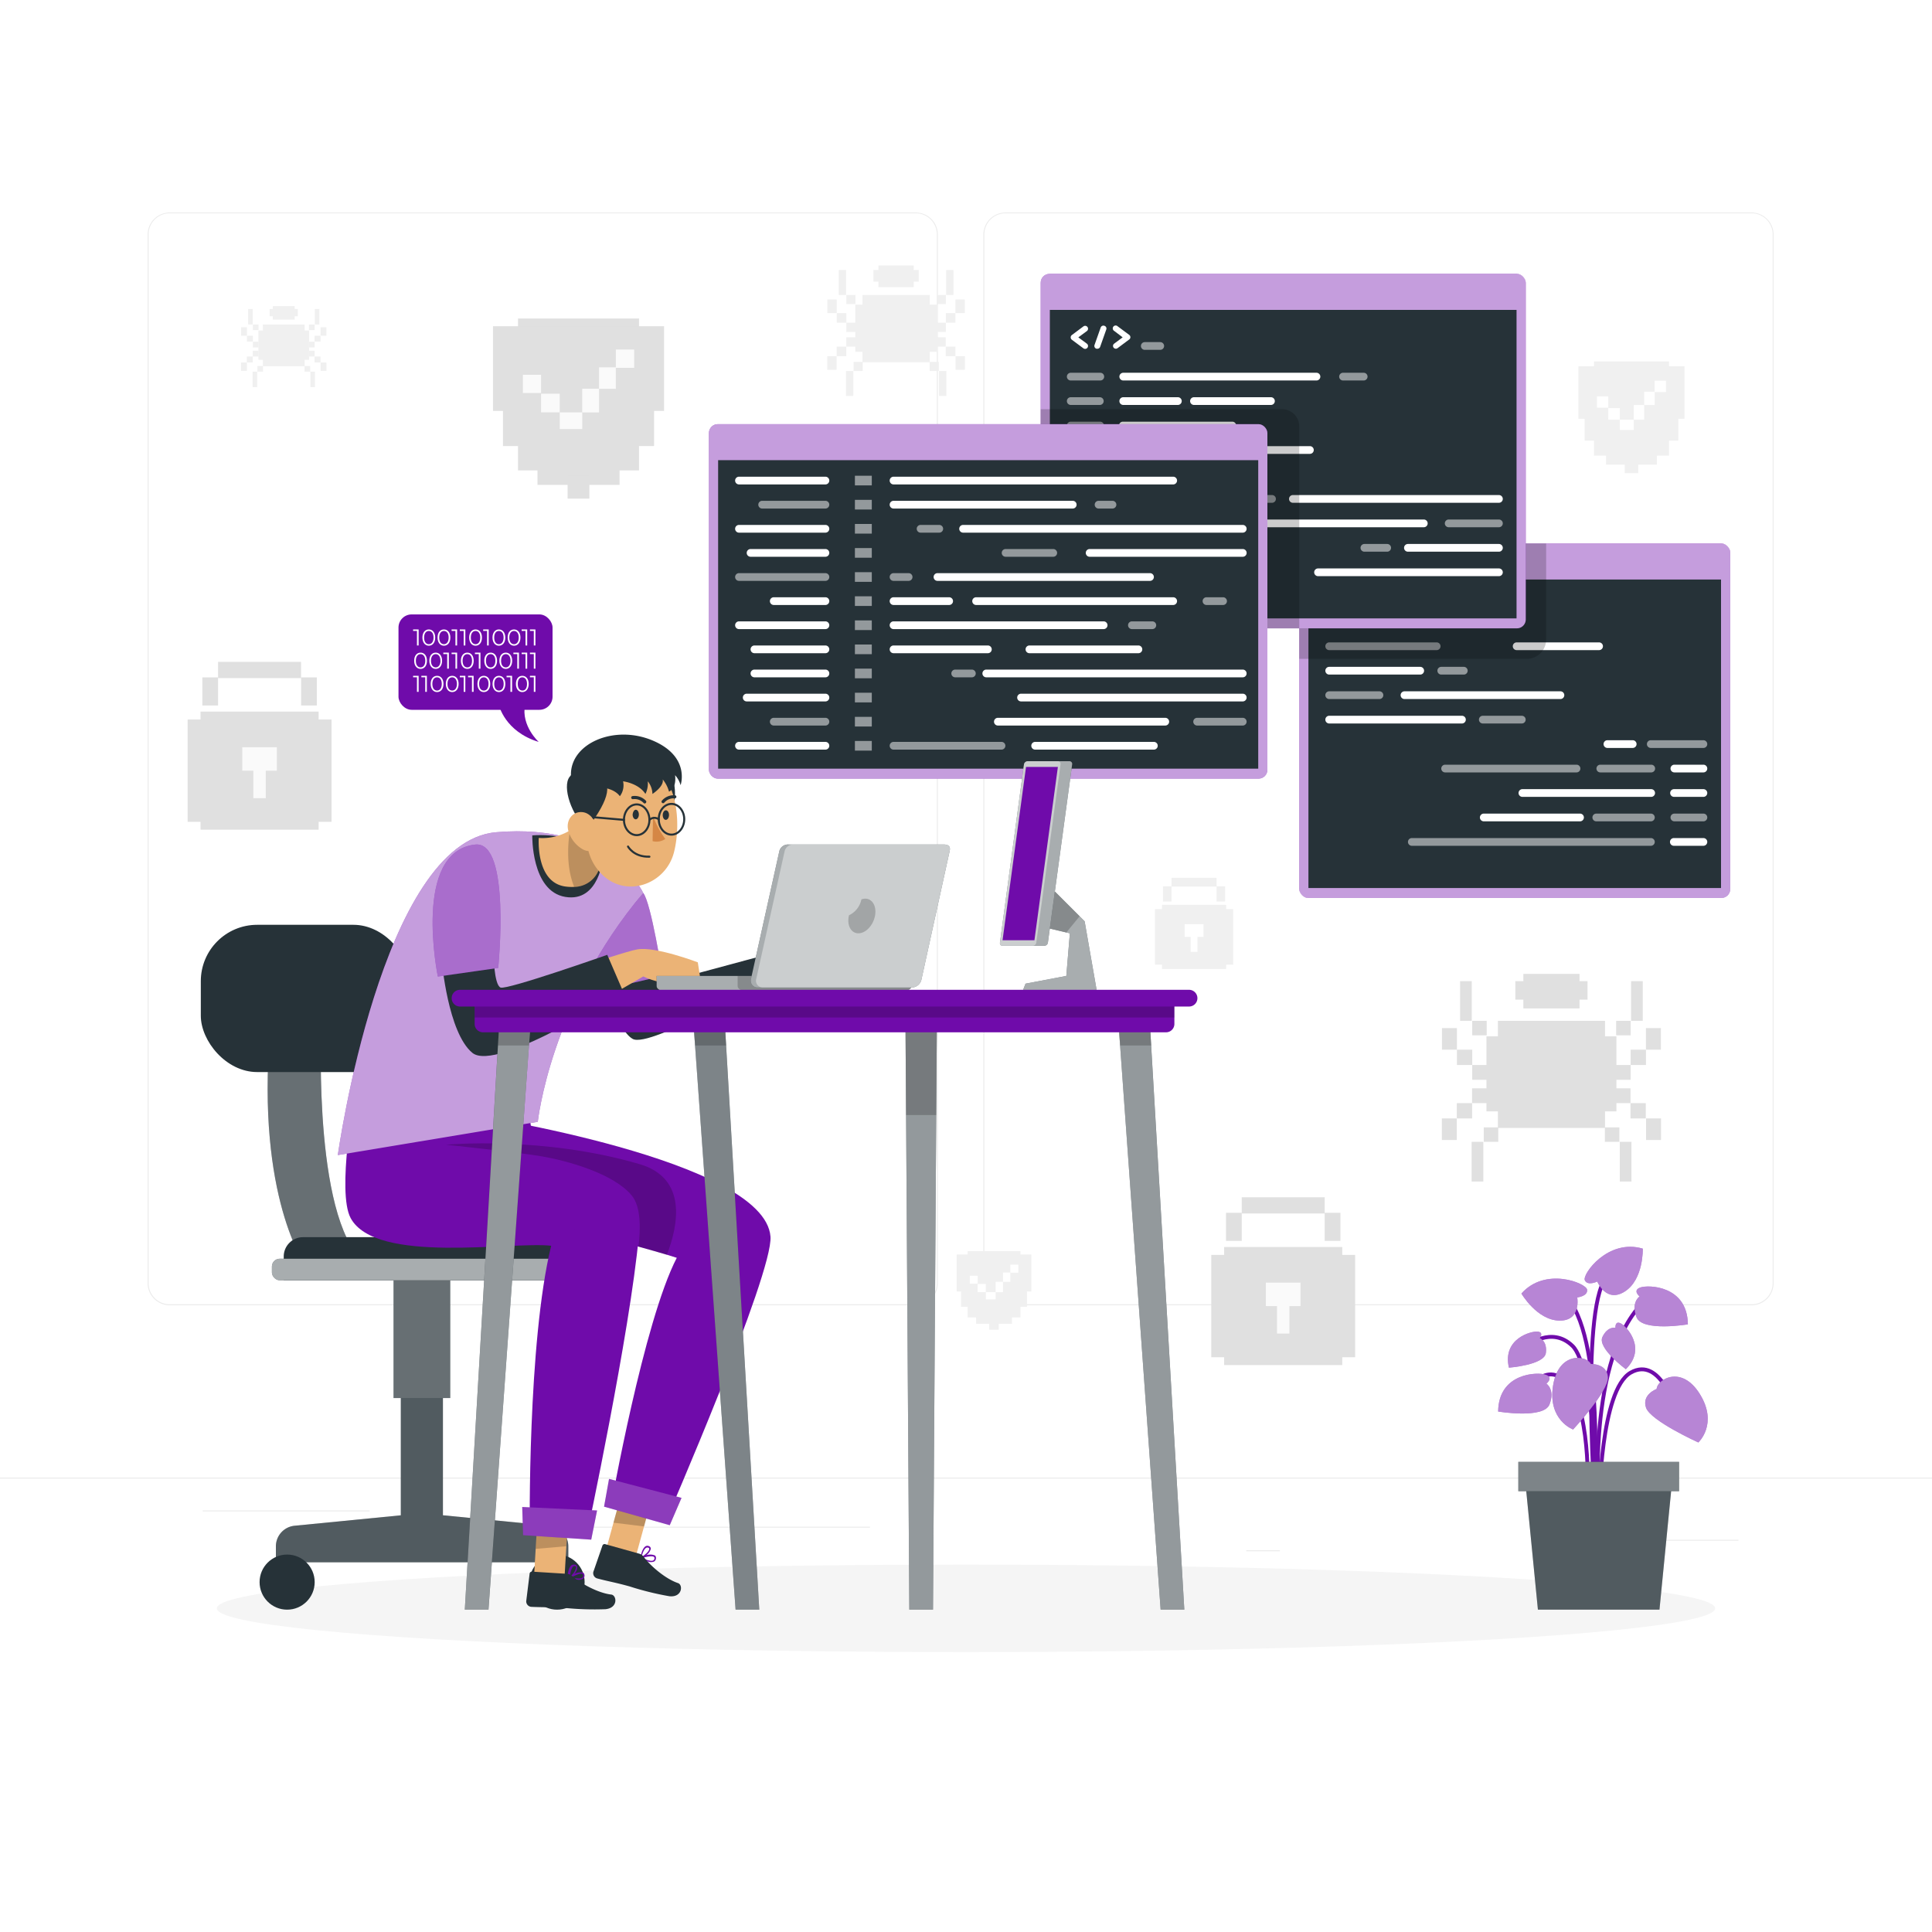 <svg class="animated" id="freepik_stories-code-typing" xmlns="http://www.w3.org/2000/svg" viewBox="0 0 500 500" version="1.1" xmlns:xlink="http://www.w3.org/1999/xlink" xmlns:svgjs="http://svgjs.com/svgjs"><style>svg#freepik_stories-code-typing:not(.animated) .animable {opacity: 0;}svg#freepik_stories-code-typing.animated #freepik--background-complete--inject-9 {animation: 4.9s 1 forwards cubic-bezier(.36,-0.01,.5,1.38) fadeIn;animation-delay: 0s;}svg#freepik_stories-code-typing.animated #freepik--Plant--inject-9 {animation: 1s 1 forwards cubic-bezier(.36,-0.01,.5,1.38) slideRight;animation-delay: 0s;}svg#freepik_stories-code-typing.animated #freepik--Screens--inject-9 {animation: 1s 1 forwards ease-out slideUp;animation-delay: 0s;}svg#freepik_stories-code-typing.animated #freepik--speech-bubble--inject-9 {animation: 1s 1 forwards cubic-bezier(.36,-0.01,.5,1.38) zoomIn,6s Infinite  linear heartbeat;animation-delay: 0s,1s;}            @keyframes fadeIn {                0% {                    opacity: 0;                }                100% {                    opacity: 1;                }            }                    @keyframes slideRight {                0% {                    opacity: 0;                    transform: translateX(30px);                }                100% {                    opacity: 1;                    transform: translateX(0);                }            }                    @keyframes slideUp {                0% {                    opacity: 0;                    transform: translateY(30px);                }                100% {                    opacity: 1;                    transform: inherit;                }            }                    @keyframes zoomIn {                0% {                    opacity: 0;                    transform: scale(0.5);                }                100% {                    opacity: 1;                    transform: scale(1);                }            }                    @keyframes heartbeat {                0% {                    transform: scale(1);                }                10% {                    transform: scale(1.1);                }                30% {                    transform: scale(1);                }                40% {                    transform: scale(1);                }                50% {                    transform: scale(1.1);                }                60% {                    transform: scale(1);                }                100% {                    transform: scale(1);                }            }        </style><g id="freepik--background-complete--inject-9" class="animable" style="transform-origin: 250px 228.23px;"><rect y="382.4" width="500" height="0.25" style="fill: rgb(235, 235, 235); transform-origin: 250px 382.525px;" id="elt44jj0nxkxs" class="animable"></rect><rect x="416.78" y="398.49" width="33.12" height="0.25" style="fill: rgb(235, 235, 235); transform-origin: 433.34px 398.615px;" id="el5av5djee0xr" class="animable"></rect><rect x="322.53" y="401.21" width="8.69" height="0.25" style="fill: rgb(235, 235, 235); transform-origin: 326.875px 401.335px;" id="el4kiqucjij47" class="animable"></rect><rect x="396.59" y="389.21" width="19.19" height="0.25" style="fill: rgb(235, 235, 235); transform-origin: 406.185px 389.335px;" id="elsv8v93a7vb" class="animable"></rect><rect x="52.46" y="390.89" width="43.19" height="0.25" style="fill: rgb(235, 235, 235); transform-origin: 74.055px 391.015px;" id="elgo8qwwbbqoc" class="animable"></rect><rect x="104.56" y="390.89" width="6.33" height="0.25" style="fill: rgb(235, 235, 235); transform-origin: 107.725px 391.015px;" id="eltaqgf4a2sw" class="animable"></rect><rect x="131.47" y="395.11" width="93.68" height="0.25" style="fill: rgb(235, 235, 235); transform-origin: 178.31px 395.235px;" id="elqf993oegqqb" class="animable"></rect><path d="M237,337.8H43.91a5.71,5.71,0,0,1-5.7-5.71V60.66A5.71,5.71,0,0,1,43.91,55H237a5.71,5.71,0,0,1,5.71,5.71V332.09A5.71,5.71,0,0,1,237,337.8ZM43.91,55.2a5.46,5.46,0,0,0-5.45,5.46V332.09a5.46,5.46,0,0,0,5.45,5.46H237a5.47,5.47,0,0,0,5.46-5.46V60.66A5.47,5.47,0,0,0,237,55.2Z" style="fill: rgb(235, 235, 235); transform-origin: 140.46px 196.4px;" id="el8rr20d56l2m" class="animable"></path><path d="M453.31,337.8H260.21a5.72,5.72,0,0,1-5.71-5.71V60.66A5.72,5.72,0,0,1,260.21,55h193.1A5.71,5.71,0,0,1,459,60.66V332.09A5.71,5.71,0,0,1,453.31,337.8ZM260.21,55.2a5.47,5.47,0,0,0-5.46,5.46V332.09a5.47,5.47,0,0,0,5.46,5.46h193.1a5.47,5.47,0,0,0,5.46-5.46V60.66a5.47,5.47,0,0,0-5.46-5.46Z" style="fill: rgb(235, 235, 235); transform-origin: 356.75px 196.4px;" id="el5zqmaew3jle" class="animable"></path><rect x="387.65" y="264.19" width="27.72" height="27.72" style="fill: rgb(224, 224, 224); transform-origin: 401.51px 278.05px;" id="elj1pqn78lq8c" class="animable"></rect><rect x="384.69" y="268.2" width="33.64" height="19.42" style="fill: rgb(224, 224, 224); transform-origin: 401.51px 277.91px;" id="ele4erwyci9e6" class="animable"></rect><rect x="394.24" y="252.04" width="14.54" height="8.94" style="fill: rgb(224, 224, 224); transform-origin: 401.51px 256.51px;" id="el021d5myyt3kt" class="animable"></rect><rect x="392.17" y="253.92" width="18.68" height="4.79" style="fill: rgb(224, 224, 224); transform-origin: 401.51px 256.315px;" id="eldq5eimsdgqo" class="animable"></rect><rect x="418.26" y="264.19" width="3.75" height="3.75" style="fill: rgb(224, 224, 224); transform-origin: 420.135px 266.065px;" id="eljpnahw2by19" class="animable"></rect><rect x="422.12" y="253.92" width="3.02" height="10.27" style="fill: rgb(224, 224, 224); transform-origin: 423.63px 259.055px;" id="elxro1ssarhhk" class="animable"></rect><rect x="418.18" y="275.62" width="3.83" height="3.83" style="fill: rgb(224, 224, 224); transform-origin: 420.095px 277.535px;" id="elq33ag89eto" class="animable"></rect><rect x="422.01" y="271.66" width="3.96" height="3.96" style="fill: rgb(224, 224, 224); transform-origin: 423.99px 273.64px;" id="elh846a48zv9n" class="animable"></rect><rect x="425.97" y="266.07" width="3.87" height="5.59" style="fill: rgb(224, 224, 224); transform-origin: 427.905px 268.865px;" id="elhw1cye4ej3b" class="animable"></rect><g id="elc9och3uto56"><rect x="381.01" y="264.19" width="3.75" height="3.75" style="fill: rgb(224, 224, 224); transform-origin: 382.885px 266.065px; transform: rotate(180deg);" class="animable"></rect></g><g id="el835qly5zvwm"><rect x="377.87" y="253.92" width="3.02" height="10.27" style="fill: rgb(224, 224, 224); transform-origin: 379.38px 259.055px; transform: rotate(180deg);" class="animable"></rect></g><g id="el8zdvkclya8"><rect x="381.01" y="275.62" width="3.83" height="3.83" style="fill: rgb(224, 224, 224); transform-origin: 382.925px 277.535px; transform: rotate(180deg);" class="animable"></rect></g><g id="eloly0xyubku"><rect x="377.05" y="271.66" width="3.96" height="3.96" style="fill: rgb(224, 224, 224); transform-origin: 379.03px 273.64px; transform: rotate(180deg);" class="animable"></rect></g><g id="els2nhkfjfrh"><rect x="373.18" y="266.07" width="3.87" height="5.59" style="fill: rgb(224, 224, 224); transform-origin: 375.115px 268.865px; transform: rotate(180deg);" class="animable"></rect></g><g id="elvna8tyimgar"><rect x="384" y="291.76" width="3.75" height="3.75" style="fill: rgb(224, 224, 224); transform-origin: 385.875px 293.635px; transform: rotate(180deg);" class="animable"></rect></g><g id="el2pl4hju391l"><rect x="380.86" y="295.51" width="3.02" height="10.27" style="fill: rgb(224, 224, 224); transform-origin: 382.37px 300.645px; transform: rotate(180deg);" class="animable"></rect></g><g id="eloud86a6gou9"><rect x="380.97" y="281.66" width="3.83" height="3.83" style="fill: rgb(224, 224, 224); transform-origin: 382.885px 283.575px; transform: rotate(180deg);" class="animable"></rect></g><g id="el1d4vr7s5z34"><rect x="377.02" y="285.49" width="3.96" height="3.96" style="fill: rgb(224, 224, 224); transform-origin: 379px 287.47px; transform: rotate(180deg);" class="animable"></rect></g><g id="el7cyy84mzjs"><rect x="373.15" y="289.44" width="3.87" height="5.59" style="fill: rgb(224, 224, 224); transform-origin: 375.085px 292.235px; transform: rotate(180deg);" class="animable"></rect></g><rect x="415.34" y="291.76" width="3.75" height="3.75" style="fill: rgb(224, 224, 224); transform-origin: 417.215px 293.635px;" id="elhdusoojex1n" class="animable"></rect><rect x="419.2" y="295.51" width="3.02" height="10.27" style="fill: rgb(224, 224, 224); transform-origin: 420.71px 300.645px;" id="el1qgd578s90a" class="animable"></rect><rect x="418.15" y="281.66" width="3.83" height="3.83" style="fill: rgb(224, 224, 224); transform-origin: 420.065px 283.575px;" id="elqabomo493zl" class="animable"></rect><rect x="421.97" y="285.49" width="3.96" height="3.96" style="fill: rgb(224, 224, 224); transform-origin: 423.95px 287.47px;" id="elbswg9phs41p" class="animable"></rect><rect x="426" y="289.44" width="3.87" height="5.59" style="fill: rgb(224, 224, 224); transform-origin: 427.935px 292.235px;" id="el5bl6lyy4rnw" class="animable"></rect><rect x="221.98" y="158.25" width="27.72" height="27.72" style="fill: rgb(224, 224, 224); transform-origin: 235.84px 172.11px;" id="el3wzwdvmkrys" class="animable"></rect><rect x="219.03" y="162.25" width="33.64" height="19.42" style="fill: rgb(224, 224, 224); transform-origin: 235.85px 171.96px;" id="el45lpwnqb1xj" class="animable"></rect><rect x="228.57" y="146.09" width="14.54" height="8.94" style="fill: rgb(224, 224, 224); transform-origin: 235.84px 150.56px;" id="el6ip2w6py6m" class="animable"></rect><rect x="226.5" y="147.98" width="18.68" height="4.79" style="fill: rgb(224, 224, 224); transform-origin: 235.84px 150.375px;" id="elcydisv6ckji" class="animable"></rect><rect x="252.59" y="158.25" width="3.75" height="3.75" style="fill: rgb(224, 224, 224); transform-origin: 254.465px 160.125px;" id="elt46bhum42z" class="animable"></rect><rect x="256.46" y="147.98" width="3.02" height="10.27" style="fill: rgb(224, 224, 224); transform-origin: 257.97px 153.115px;" id="el3ilz6eojlgr" class="animable"></rect><rect x="252.52" y="169.68" width="3.83" height="3.83" style="fill: rgb(224, 224, 224); transform-origin: 254.435px 171.595px;" id="elo5ae5u7pg9" class="animable"></rect><rect x="256.34" y="165.72" width="3.96" height="3.96" style="fill: rgb(224, 224, 224); transform-origin: 258.32px 167.7px;" id="elwn7upxr94yp" class="animable"></rect><rect x="260.3" y="160.13" width="3.87" height="5.59" style="fill: rgb(224, 224, 224); transform-origin: 262.235px 162.925px;" id="elw73cer3l0jk" class="animable"></rect><g id="elov29op2jeon"><rect x="215.34" y="158.25" width="3.75" height="3.75" style="fill: rgb(224, 224, 224); transform-origin: 217.215px 160.125px; transform: rotate(180deg);" class="animable"></rect></g><g id="eltoy27q083em"><rect x="212.21" y="147.98" width="3.02" height="10.27" style="fill: rgb(224, 224, 224); transform-origin: 213.72px 153.115px; transform: rotate(180deg);" class="animable"></rect></g><g id="elffoc23oz3y"><rect x="215.34" y="169.68" width="3.83" height="3.83" style="fill: rgb(224, 224, 224); transform-origin: 217.255px 171.595px; transform: rotate(180deg);" class="animable"></rect></g><g id="el9r0uwc0hgmg"><rect x="211.39" y="165.72" width="3.96" height="3.96" style="fill: rgb(224, 224, 224); transform-origin: 213.37px 167.7px; transform: rotate(180deg);" class="animable"></rect></g><g id="elf7l0vf5gg7s"><rect x="207.52" y="160.13" width="3.87" height="5.59" style="fill: rgb(224, 224, 224); transform-origin: 209.455px 162.925px; transform: rotate(180deg);" class="animable"></rect></g><g id="el8xz095bzn4y"><rect x="218.33" y="185.82" width="3.75" height="3.75" style="fill: rgb(224, 224, 224); transform-origin: 220.205px 187.695px; transform: rotate(180deg);" class="animable"></rect></g><g id="elbk4duw9ohn"><rect x="215.19" y="189.57" width="3.02" height="10.27" style="fill: rgb(224, 224, 224); transform-origin: 216.7px 194.705px; transform: rotate(180deg);" class="animable"></rect></g><g id="elzythfswcqzc"><rect x="215.31" y="175.72" width="3.83" height="3.83" style="fill: rgb(224, 224, 224); transform-origin: 217.225px 177.635px; transform: rotate(180deg);" class="animable"></rect></g><g id="elxpyufk2u1r"><rect x="211.35" y="179.54" width="3.96" height="3.96" style="fill: rgb(224, 224, 224); transform-origin: 213.33px 181.52px; transform: rotate(180deg);" class="animable"></rect></g><g id="elvzyo1p9jkr"><rect x="207.48" y="183.5" width="3.87" height="5.59" style="fill: rgb(224, 224, 224); transform-origin: 209.415px 186.295px; transform: rotate(180deg);" class="animable"></rect></g><rect x="249.67" y="185.82" width="3.75" height="3.75" style="fill: rgb(224, 224, 224); transform-origin: 251.545px 187.695px;" id="elx5xc6csnts" class="animable"></rect><rect x="253.54" y="189.57" width="3.02" height="10.27" style="fill: rgb(224, 224, 224); transform-origin: 255.05px 194.705px;" id="ell5jbolw71bs" class="animable"></rect><rect x="252.48" y="175.72" width="3.83" height="3.83" style="fill: rgb(224, 224, 224); transform-origin: 254.395px 177.635px;" id="el6kol14lofr8" class="animable"></rect><rect x="256.31" y="179.54" width="3.96" height="3.96" style="fill: rgb(224, 224, 224); transform-origin: 258.29px 181.52px;" id="elltr8e1x0n5" class="animable"></rect><rect x="260.34" y="183.5" width="3.87" height="5.59" style="fill: rgb(224, 224, 224); transform-origin: 262.275px 186.295px;" id="elbytj48xq7s" class="animable"></rect><rect x="223.2" y="76.33" width="17.42" height="17.42" style="fill: rgb(240, 240, 240); transform-origin: 231.91px 85.04px;" id="elwi2gydbwm6i" class="animable"></rect><rect x="221.35" y="78.85" width="21.13" height="12.2" style="fill: rgb(240, 240, 240); transform-origin: 231.915px 84.95px;" id="elyydg9bdm6vm" class="animable"></rect><rect x="227.34" y="68.7" width="9.13" height="5.62" style="fill: rgb(240, 240, 240); transform-origin: 231.905px 71.51px;" id="el8aoj0q8tvvs" class="animable"></rect><rect x="226.04" y="69.88" width="11.73" height="3.01" style="fill: rgb(240, 240, 240); transform-origin: 231.905px 71.385px;" id="elcd4hkgcnhcb" class="animable"></rect><rect x="242.43" y="76.33" width="2.36" height="2.36" style="fill: rgb(240, 240, 240); transform-origin: 243.61px 77.51px;" id="elplkiutupl5g" class="animable"></rect><rect x="244.86" y="69.88" width="1.9" height="6.45" style="fill: rgb(240, 240, 240); transform-origin: 245.81px 73.105px;" id="el0l0hampm7oy" class="animable"></rect><rect x="242.38" y="83.51" width="2.4" height="2.4" style="fill: rgb(240, 240, 240); transform-origin: 243.58px 84.71px;" id="el419co047f9" class="animable"></rect><rect x="244.79" y="81.03" width="2.48" height="2.48" style="fill: rgb(240, 240, 240); transform-origin: 246.03px 82.27px;" id="elbrq9u48m4dq" class="animable"></rect><rect x="247.27" y="77.51" width="2.43" height="3.51" style="fill: rgb(240, 240, 240); transform-origin: 248.485px 79.265px;" id="eli45sfzwdxdd" class="animable"></rect><g id="el1e4r1svuk9p"><rect x="219.03" y="76.33" width="2.36" height="2.36" style="fill: rgb(240, 240, 240); transform-origin: 220.21px 77.51px; transform: rotate(180deg);" class="animable"></rect></g><g id="elydnqtis4qxg"><rect x="217.06" y="69.88" width="1.9" height="6.45" style="fill: rgb(240, 240, 240); transform-origin: 218.01px 73.105px; transform: rotate(180deg);" class="animable"></rect></g><g id="eln58h177yhhi"><rect x="219.03" y="83.51" width="2.4" height="2.4" style="fill: rgb(240, 240, 240); transform-origin: 220.23px 84.71px; transform: rotate(180deg);" class="animable"></rect></g><g id="elc6u8gwkq6of"><rect x="216.55" y="81.03" width="2.48" height="2.48" style="fill: rgb(240, 240, 240); transform-origin: 217.79px 82.27px; transform: rotate(180deg);" class="animable"></rect></g><g id="el8wfbxp74iho"><rect x="214.12" y="77.51" width="2.43" height="3.51" style="fill: rgb(240, 240, 240); transform-origin: 215.335px 79.265px; transform: rotate(180deg);" class="animable"></rect></g><g id="eljs3h2jsdvbs"><rect x="220.91" y="93.65" width="2.36" height="2.36" style="fill: rgb(240, 240, 240); transform-origin: 222.09px 94.83px; transform: rotate(180deg);" class="animable"></rect></g><g id="elvn1n8njn58f"><rect x="218.94" y="96.01" width="1.9" height="6.45" style="fill: rgb(240, 240, 240); transform-origin: 219.89px 99.235px; transform: rotate(180deg);" class="animable"></rect></g><g id="eljfqi05el2k"><rect x="219.01" y="87.3" width="2.4" height="2.4" style="fill: rgb(240, 240, 240); transform-origin: 220.21px 88.5px; transform: rotate(180deg);" class="animable"></rect></g><g id="el7onzollsg4t"><rect x="216.53" y="89.71" width="2.49" height="2.48" style="fill: rgb(240, 240, 240); transform-origin: 217.775px 90.95px; transform: rotate(180deg);" class="animable"></rect></g><g id="elwzcrnnujh8"><rect x="214.09" y="92.19" width="2.43" height="3.51" style="fill: rgb(240, 240, 240); transform-origin: 215.305px 93.945px; transform: rotate(180deg);" class="animable"></rect></g><rect x="240.6" y="93.65" width="2.36" height="2.36" style="fill: rgb(240, 240, 240); transform-origin: 241.78px 94.83px;" id="elrwr0aj3233" class="animable"></rect><rect x="243.02" y="96.01" width="1.9" height="6.45" style="fill: rgb(240, 240, 240); transform-origin: 243.97px 99.235px;" id="elb5uf9kzxzcm" class="animable"></rect><rect x="242.36" y="87.3" width="2.4" height="2.4" style="fill: rgb(240, 240, 240); transform-origin: 243.56px 88.5px;" id="elc7o01qcsas" class="animable"></rect><rect x="244.76" y="89.71" width="2.49" height="2.48" style="fill: rgb(240, 240, 240); transform-origin: 246.005px 90.95px;" id="elau41wkn71ke" class="animable"></rect><rect x="247.29" y="92.19" width="2.43" height="3.51" style="fill: rgb(240, 240, 240); transform-origin: 248.505px 93.945px;" id="el2vm99v2malx" class="animable"></rect><rect x="68.03" y="83.97" width="10.81" height="10.81" style="fill: rgb(240, 240, 240); transform-origin: 73.435px 89.375px;" id="eldr1dnlzinag" class="animable"></rect><rect x="66.88" y="85.53" width="13.11" height="7.57" style="fill: rgb(240, 240, 240); transform-origin: 73.435px 89.315px;" id="elioeqva10ln" class="animable"></rect><rect x="70.6" y="79.23" width="5.67" height="3.49" style="fill: rgb(240, 240, 240); transform-origin: 73.435px 80.975px;" id="elhku55l08dbm" class="animable"></rect><rect x="69.79" y="79.97" width="7.28" height="1.87" style="fill: rgb(240, 240, 240); transform-origin: 73.43px 80.905px;" id="elulwqpu8xypr" class="animable"></rect><rect x="79.96" y="83.97" width="1.46" height="1.46" style="fill: rgb(240, 240, 240); transform-origin: 80.69px 84.7px;" id="elaqw8in8kcub" class="animable"></rect><rect x="81.47" y="79.97" width="1.18" height="4" style="fill: rgb(240, 240, 240); transform-origin: 82.06px 81.97px;" id="elov7drx83by" class="animable"></rect><rect x="79.93" y="88.43" width="1.49" height="1.49" style="fill: rgb(240, 240, 240); transform-origin: 80.675px 89.175px;" id="elr380cv5jy6" class="animable"></rect><rect x="81.42" y="86.88" width="1.54" height="1.54" style="fill: rgb(240, 240, 240); transform-origin: 82.19px 87.65px;" id="elc624cq8mib" class="animable"></rect><rect x="82.96" y="84.7" width="1.51" height="2.18" style="fill: rgb(240, 240, 240); transform-origin: 83.715px 85.79px;" id="el5foqs2e6hcn" class="animable"></rect><g id="elnrouk12a5gj"><rect x="65.44" y="83.97" width="1.46" height="1.46" style="fill: rgb(240, 240, 240); transform-origin: 66.17px 84.7px; transform: rotate(180deg);" class="animable"></rect></g><g id="el4gxd56rf02r"><rect x="64.22" y="79.97" width="1.18" height="4" style="fill: rgb(240, 240, 240); transform-origin: 64.81px 81.97px; transform: rotate(180deg);" class="animable"></rect></g><g id="elxhg2aygkirn"><rect x="65.44" y="88.43" width="1.49" height="1.49" style="fill: rgb(240, 240, 240); transform-origin: 66.185px 89.175px; transform: rotate(180deg);" class="animable"></rect></g><g id="eltscqbdzllgh"><rect x="63.9" y="86.88" width="1.54" height="1.54" style="fill: rgb(240, 240, 240); transform-origin: 64.67px 87.65px; transform: rotate(180deg);" class="animable"></rect></g><g id="el12tmzt6kl51"><rect x="62.39" y="84.7" width="1.51" height="2.18" style="fill: rgb(240, 240, 240); transform-origin: 63.145px 85.79px; transform: rotate(180deg);" class="animable"></rect></g><g id="eln3xv5q1zzr"><rect x="66.61" y="94.72" width="1.46" height="1.46" style="fill: rgb(240, 240, 240); transform-origin: 67.34px 95.45px; transform: rotate(180deg);" class="animable"></rect></g><g id="elvu3dj1of27q"><rect x="65.38" y="96.18" width="1.18" height="4" style="fill: rgb(240, 240, 240); transform-origin: 65.97px 98.18px; transform: rotate(180deg);" class="animable"></rect></g><g id="eljfu84ur54la"><rect x="65.43" y="90.78" width="1.49" height="1.49" style="fill: rgb(240, 240, 240); transform-origin: 66.175px 91.525px; transform: rotate(180deg);" class="animable"></rect></g><g id="el25jh82y6rzn"><rect x="63.88" y="92.27" width="1.54" height="1.54" style="fill: rgb(240, 240, 240); transform-origin: 64.65px 93.04px; transform: rotate(180deg);" class="animable"></rect></g><g id="elviw3zdupqw"><rect x="62.38" y="93.81" width="1.51" height="2.18" style="fill: rgb(240, 240, 240); transform-origin: 63.135px 94.9px; transform: rotate(180deg);" class="animable"></rect></g><rect x="78.82" y="94.72" width="1.46" height="1.46" style="fill: rgb(240, 240, 240); transform-origin: 79.55px 95.45px;" id="elommqnxuco7" class="animable"></rect><rect x="80.33" y="96.18" width="1.18" height="4" style="fill: rgb(240, 240, 240); transform-origin: 80.92px 98.18px;" id="elv3ojzgx5tqb" class="animable"></rect><rect x="79.92" y="90.78" width="1.49" height="1.49" style="fill: rgb(240, 240, 240); transform-origin: 80.665px 91.525px;" id="eloz8oss4qapc" class="animable"></rect><rect x="81.41" y="92.27" width="1.54" height="1.54" style="fill: rgb(240, 240, 240); transform-origin: 82.18px 93.04px;" id="el99puu9s1uj7" class="animable"></rect><rect x="82.98" y="93.81" width="1.51" height="2.18" style="fill: rgb(240, 240, 240); transform-origin: 83.735px 94.9px;" id="el5ef0r3aao1o" class="animable"></rect><rect x="48.56" y="186.21" width="37.24" height="26.48" style="fill: rgb(224, 224, 224); transform-origin: 67.18px 199.45px;" id="elez360ed7ycv" class="animable"></rect><rect x="51.9" y="184.16" width="30.56" height="30.56" style="fill: rgb(224, 224, 224); transform-origin: 67.18px 199.44px;" id="elgdyaztpk0gv" class="animable"></rect><rect x="52.37" y="175.31" width="4.07" height="7.27" style="fill: rgb(224, 224, 224); transform-origin: 54.405px 178.945px;" id="el80ay1var1b8" class="animable"></rect><rect x="77.92" y="175.31" width="4.07" height="7.27" style="fill: rgb(224, 224, 224); transform-origin: 79.955px 178.945px;" id="el4ydg7y1nu59" class="animable"></rect><rect x="56.44" y="171.29" width="21.47" height="4.2" style="fill: rgb(224, 224, 224); transform-origin: 67.175px 173.39px;" id="el3fsordeftyl" class="animable"></rect><rect x="62.7" y="193.38" width="8.96" height="6.07" style="fill: rgb(250, 250, 250); transform-origin: 67.18px 196.415px;" id="el772ri8cdlj8" class="animable"></rect><rect x="65.57" y="197.25" width="3.21" height="9.32" style="fill: rgb(250, 250, 250); transform-origin: 67.175px 201.91px;" id="elltur1jzgf2h" class="animable"></rect><rect x="312.19" y="109.76" width="37.24" height="26.48" style="fill: rgb(224, 224, 224); transform-origin: 330.81px 123px;" id="elks263vjy8x" class="animable"></rect><rect x="315.53" y="107.71" width="30.56" height="30.56" style="fill: rgb(224, 224, 224); transform-origin: 330.81px 122.99px;" id="elw1z7l00emwl" class="animable"></rect><rect x="316.01" y="98.86" width="4.07" height="7.27" style="fill: rgb(224, 224, 224); transform-origin: 318.045px 102.495px;" id="el9i9cf5viieh" class="animable"></rect><rect x="341.55" y="98.86" width="4.07" height="7.27" style="fill: rgb(224, 224, 224); transform-origin: 343.585px 102.495px;" id="elakd366yk9" class="animable"></rect><rect x="320.08" y="94.84" width="21.47" height="4.2" style="fill: rgb(224, 224, 224); transform-origin: 330.815px 96.94px;" id="elqlou0vh1avp" class="animable"></rect><rect x="326.33" y="116.93" width="8.96" height="6.07" style="fill: rgb(250, 250, 250); transform-origin: 330.81px 119.965px;" id="el7ae9b11j45k" class="animable"></rect><rect x="329.2" y="120.8" width="3.21" height="9.32" style="fill: rgb(250, 250, 250); transform-origin: 330.805px 125.46px;" id="elk0mv68p1qb" class="animable"></rect><rect x="313.47" y="324.77" width="37.24" height="26.48" style="fill: rgb(224, 224, 224); transform-origin: 332.09px 338.01px;" id="el3izb51ijun5" class="animable"></rect><rect x="316.81" y="322.72" width="30.56" height="30.56" style="fill: rgb(224, 224, 224); transform-origin: 332.09px 338px;" id="elapnmhux25wj" class="animable"></rect><rect x="317.29" y="313.87" width="4.07" height="7.27" style="fill: rgb(224, 224, 224); transform-origin: 319.325px 317.505px;" id="elz0fr5ijurq" class="animable"></rect><rect x="342.83" y="313.87" width="4.07" height="7.27" style="fill: rgb(224, 224, 224); transform-origin: 344.865px 317.505px;" id="el1hve3f3yx07" class="animable"></rect><rect x="321.36" y="309.85" width="21.47" height="4.2" style="fill: rgb(224, 224, 224); transform-origin: 332.095px 311.95px;" id="elfshl2sav0wr" class="animable"></rect><rect x="327.61" y="331.94" width="8.96" height="6.07" style="fill: rgb(250, 250, 250); transform-origin: 332.09px 334.975px;" id="el5spxyi2rj1l" class="animable"></rect><rect x="330.49" y="335.81" width="3.21" height="9.32" style="fill: rgb(250, 250, 250); transform-origin: 332.095px 340.47px;" id="el4mlktg7se55" class="animable"></rect><rect x="298.91" y="235.28" width="20.23" height="14.38" style="fill: rgb(240, 240, 240); transform-origin: 309.025px 242.47px;" id="eligbcygu7rf" class="animable"></rect><rect x="300.72" y="234.17" width="16.6" height="16.6" style="fill: rgb(240, 240, 240); transform-origin: 309.02px 242.47px;" id="elzmq4vcrtvh" class="animable"></rect><rect x="300.98" y="229.36" width="2.21" height="3.95" style="fill: rgb(240, 240, 240); transform-origin: 302.085px 231.335px;" id="ely6ai9guhjxk" class="animable"></rect><rect x="314.85" y="229.36" width="2.21" height="3.95" style="fill: rgb(240, 240, 240); transform-origin: 315.955px 231.335px;" id="eljb2vq22efh" class="animable"></rect><rect x="303.19" y="227.18" width="11.66" height="2.28" style="fill: rgb(240, 240, 240); transform-origin: 309.02px 228.32px;" id="elf68duvxe5ks" class="animable"></rect><rect x="306.59" y="239.17" width="4.87" height="3.3" style="fill: rgb(255, 255, 255); transform-origin: 309.025px 240.82px;" id="elc0bkohki9ao" class="animable"></rect><rect x="308.15" y="241.27" width="1.75" height="5.06" style="fill: rgb(255, 255, 255); transform-origin: 309.025px 243.8px;" id="elf960lj0tm5" class="animable"></rect><rect x="134.06" y="82.43" width="31.32" height="39.31" style="fill: rgb(224, 224, 224); transform-origin: 149.72px 102.085px;" id="el6x6unksn74x" class="animable"></rect><rect x="127.59" y="84.43" width="44.27" height="21.92" style="fill: rgb(224, 224, 224); transform-origin: 149.725px 95.39px;" id="el5ctzrksmnu" class="animable"></rect><rect x="130.17" y="101.73" width="39.1" height="13.71" style="fill: rgb(224, 224, 224); transform-origin: 149.72px 108.585px;" id="elus7qvbz8ynf" class="animable"></rect><rect x="139.1" y="118.09" width="21.24" height="7.4" style="fill: rgb(224, 224, 224); transform-origin: 149.72px 121.79px;" id="el7ogk9mwd6h7" class="animable"></rect><rect x="146.9" y="123.03" width="5.63" height="6.01" style="fill: rgb(224, 224, 224); transform-origin: 149.715px 126.035px;" id="eluwp5pgc7wop" class="animable"></rect><rect x="135.32" y="97" width="4.71" height="4.71" style="fill: rgb(250, 250, 250); transform-origin: 137.675px 99.355px;" id="eleqv7vytukgf" class="animable"></rect><rect x="140.03" y="101.89" width="4.82" height="4.82" style="fill: rgb(250, 250, 250); transform-origin: 142.44px 104.3px;" id="el1jeexbjze1q" class="animable"></rect><rect x="144.86" y="106.72" width="5.82" height="4.31" style="fill: rgb(250, 250, 250); transform-origin: 147.77px 108.875px;" id="el0i5j0ffy9tft" class="animable"></rect><rect x="150.68" y="100.61" width="4.35" height="6.13" style="fill: rgb(250, 250, 250); transform-origin: 152.855px 103.675px;" id="el2rfgk5gb5h6" class="animable"></rect><rect x="155.03" y="95.07" width="4.35" height="5.55" style="fill: rgb(250, 250, 250); transform-origin: 157.205px 97.845px;" id="el1ba8jblhtyj" class="animable"></rect><rect x="159.38" y="90.45" width="4.74" height="4.74" style="fill: rgb(250, 250, 250); transform-origin: 161.75px 92.82px;" id="elm5tyx4lr7vo" class="animable"></rect><rect x="412.52" y="93.55" width="19.42" height="24.37" style="fill: rgb(240, 240, 240); transform-origin: 422.23px 105.735px;" id="elm8y8dq49p4e" class="animable"></rect><rect x="408.5" y="94.79" width="27.45" height="13.59" style="fill: rgb(240, 240, 240); transform-origin: 422.225px 101.585px;" id="el0bvh5pk3e72p" class="animable"></rect><rect x="410.11" y="105.52" width="24.24" height="8.5" style="fill: rgb(240, 240, 240); transform-origin: 422.23px 109.77px;" id="el3e8bklfs2qs" class="animable"></rect><rect x="415.64" y="115.66" width="13.17" height="4.59" style="fill: rgb(240, 240, 240); transform-origin: 422.225px 117.955px;" id="el32s0c84mc9m" class="animable"></rect><rect x="420.48" y="118.72" width="3.49" height="3.73" style="fill: rgb(240, 240, 240); transform-origin: 422.225px 120.585px;" id="elhsiy5yn702" class="animable"></rect><rect x="413.3" y="102.58" width="2.92" height="2.92" style="fill: rgb(255, 255, 255); transform-origin: 414.76px 104.04px;" id="elt08b3zmdjjd" class="animable"></rect><rect x="416.22" y="105.62" width="2.99" height="2.99" style="fill: rgb(255, 255, 255); transform-origin: 417.715px 107.115px;" id="elz3v3a6e97vo" class="animable"></rect><rect x="419.21" y="108.61" width="3.61" height="2.67" style="fill: rgb(255, 255, 255); transform-origin: 421.015px 109.945px;" id="ellchh1ih1vrj" class="animable"></rect><rect x="422.82" y="104.82" width="2.7" height="3.8" style="fill: rgb(255, 255, 255); transform-origin: 424.17px 106.72px;" id="elas3fx14pxbn" class="animable"></rect><rect x="425.52" y="101.38" width="2.7" height="3.44" style="fill: rgb(255, 255, 255); transform-origin: 426.87px 103.1px;" id="el0kkj8qtpyzx" class="animable"></rect><rect x="428.22" y="98.52" width="2.94" height="2.94" style="fill: rgb(255, 255, 255); transform-origin: 429.69px 99.99px;" id="elor8y5obpsz" class="animable"></rect><rect x="250.42" y="323.8" width="13.67" height="17.15" style="fill: rgb(240, 240, 240); transform-origin: 257.255px 332.375px;" id="elinsi0jg8buo" class="animable"></rect><rect x="247.59" y="324.67" width="19.32" height="9.57" style="fill: rgb(240, 240, 240); transform-origin: 257.25px 329.455px;" id="elp37sk911dmr" class="animable"></rect><rect x="248.72" y="332.22" width="17.06" height="5.98" style="fill: rgb(240, 240, 240); transform-origin: 257.25px 335.21px;" id="elrvuq5d9bvp" class="animable"></rect><rect x="252.62" y="339.37" width="9.27" height="3.23" style="fill: rgb(240, 240, 240); transform-origin: 257.255px 340.985px;" id="el6599aj65bwg" class="animable"></rect><rect x="256.02" y="341.52" width="2.46" height="2.62" style="fill: rgb(240, 240, 240); transform-origin: 257.25px 342.83px;" id="elp68uyk09ka" class="animable"></rect><rect x="250.97" y="330.16" width="2.06" height="2.06" style="fill: rgb(255, 255, 255); transform-origin: 252px 331.19px;" id="elupx37eeu7cg" class="animable"></rect><rect x="253.02" y="332.3" width="2.1" height="2.1" style="fill: rgb(255, 255, 255); transform-origin: 254.07px 333.35px;" id="elch82vselu5u" class="animable"></rect><rect x="255.13" y="334.4" width="2.54" height="1.88" style="fill: rgb(255, 255, 255); transform-origin: 256.4px 335.34px;" id="elqbr97iksxr" class="animable"></rect><rect x="257.67" y="331.74" width="1.9" height="2.68" style="fill: rgb(255, 255, 255); transform-origin: 258.62px 333.08px;" id="ell3o8xez165i" class="animable"></rect><rect x="259.57" y="329.32" width="1.9" height="2.42" style="fill: rgb(255, 255, 255); transform-origin: 260.52px 330.53px;" id="elyvdz7h1sx2" class="animable"></rect><rect x="261.47" y="327.3" width="2.07" height="2.07" style="fill: rgb(255, 255, 255); transform-origin: 262.505px 328.335px;" id="elawaqo2amjy" class="animable"></rect></g><g id="freepik--Shadow--inject-9" class="animable" style="transform-origin: 250px 416.24px;"><ellipse id="freepik--path--inject-9" cx="250" cy="416.24" rx="193.89" ry="11.32" style="fill: rgb(245, 245, 245); transform-origin: 250px 416.24px;" class="animable"></ellipse></g><g id="freepik--Plant--inject-9" class="animable" style="transform-origin: 414.841px 369.619px;"><path d="M395.18,348.33s6.35-5.29,11.79,0,6.5,38.08,6.5,38.08" style="fill: none; stroke: rgb(111, 11, 170); stroke-miterlimit: 10; transform-origin: 404.325px 366.194px;" id="el1b2axo2onu8" class="animable"></path><path d="M413.92,392.74s-3.74-38.48,10.34-54.65" style="fill: none; stroke: rgb(111, 11, 170); stroke-miterlimit: 10; transform-origin: 418.865px 365.415px;" id="elxve3ylo4zbn" class="animable"></path><path d="M412.58,388.68s2.88-43.8-7.69-53.51" style="fill: none; stroke: rgb(111, 11, 170); stroke-miterlimit: 10; transform-origin: 408.914px 361.925px;" id="el6heec34aogr" class="animable"></path><path d="M413.92,388.68s.24-28.94,8.09-33.44,11.86,10.18,11.86,10.18" style="fill: none; stroke: rgb(111, 11, 170); stroke-miterlimit: 10; transform-origin: 423.895px 371.531px;" id="eluk60y9lrxmo" class="animable"></path><path d="M410.82,388.68s1.28-22.22-4.81-30.16-12.48,3.4-12.48,3.4" style="fill: none; stroke: rgb(111, 11, 170); stroke-miterlimit: 10; transform-origin: 402.231px 372.189px;" id="ele2t1j1gqevr" class="animable"></path><path d="M412.94,391.66s-3.94-52,2.57-60.77" style="fill: none; stroke: rgb(111, 11, 170); stroke-miterlimit: 10; transform-origin: 413.634px 361.275px;" id="ellx3ka0yml9p" class="animable"></path><path d="M428.74,359.46s-3.92,1.44-2.75,4.85,13.54,9,13.54,9,5.18-4.75.42-12.48S428.84,357,428.74,359.46Z" style="fill: rgb(111, 11, 170); transform-origin: 433.867px 364.789px;" id="el2f4vcrv7j0o" class="animable"></path><g id="elbwf70dg00ro"><path d="M428.74,359.46s-3.92,1.44-2.75,4.85,13.54,9,13.54,9,5.18-4.75.42-12.48S428.84,357,428.74,359.46Z" style="fill: rgb(255, 255, 255); opacity: 0.5; isolation: isolate; transform-origin: 433.867px 364.789px;" class="animable"></path></g><path d="M411.72,353s4.17-.17,4.4,3.42-9,13.53-9,13.53-6.61-2.39-5.19-11.36S410.68,350.76,411.72,353Z" style="fill: rgb(111, 11, 170); transform-origin: 408.927px 360.683px;" id="ellqkbgy7krb" class="animable"></path><g id="elj6eznmft6xa"><path d="M411.72,353s4.17-.17,4.4,3.42-9,13.53-9,13.53-6.61-2.39-5.19-11.36S410.68,350.76,411.72,353Z" style="fill: rgb(255, 255, 255); opacity: 0.5; isolation: isolate; transform-origin: 408.927px 360.683px;" class="animable"></path></g><path d="M408.19,335.77s2.78-.3,2.55-2-10.8-6-17,1c0,0,4,6.86,9.77,7S408.19,335.77,408.19,335.77Z" style="fill: rgb(111, 11, 170); transform-origin: 402.247px 336.336px;" id="eln2w0vlia7p" class="animable"></path><g id="el90vr82l7mv4"><path d="M408.19,335.77s2.78-.3,2.55-2-10.8-6-17,1c0,0,4,6.86,9.77,7S408.19,335.77,408.19,335.77Z" style="fill: rgb(255, 255, 255); opacity: 0.5; isolation: isolate; transform-origin: 402.247px 336.336px;" class="animable"></path></g><path d="M413.37,331.66s-2.52,1.22-3.22-.34,6-10.85,15-8.17c0,0,.24,7.94-4.62,11.07S413.37,331.66,413.37,331.66Z" style="fill: rgb(111, 11, 170); transform-origin: 417.626px 328.914px;" id="el0moouvrv1yh" class="animable"></path><g id="elv4bvqk98ecq"><path d="M413.37,331.66s-2.52,1.22-3.22-.34,6-10.85,15-8.17c0,0,.24,7.94-4.62,11.07S413.37,331.66,413.37,331.66Z" style="fill: rgb(255, 255, 255); opacity: 0.5; isolation: isolate; transform-origin: 417.626px 328.914px;" class="animable"></path></g><path d="M400.21,358.09s1.92-1.55-.15-2.31-12.23-.54-12.34,9.52c0,0,11.83,2,13.3-1.86S400.21,358.09,400.21,358.09Z" style="fill: rgb(111, 11, 170); transform-origin: 394.617px 360.665px;" id="eldc8ths3ujrt" class="animable"></path><g id="elvkt4s7sk64h"><path d="M400.21,358.09s1.92-1.55-.15-2.31-12.23-.54-12.34,9.52c0,0,11.83,2,13.3-1.86S400.21,358.09,400.21,358.09Z" style="fill: rgb(255, 255, 255); opacity: 0.5; isolation: isolate; transform-origin: 394.617px 360.665px;" class="animable"></path></g><path d="M424.33,335.52s-1.92-1.55.16-2.31,12.22-.54,12.33,9.53c0,0-11.83,2-13.3-1.87S424.33,335.52,424.33,335.52Z" style="fill: rgb(111, 11, 170); transform-origin: 429.923px 338.1px;" id="eljoqvfq2tmo" class="animable"></path><g id="elxrejpmv3ka"><path d="M424.33,335.52s-1.92-1.55.16-2.31,12.22-.54,12.33,9.53c0,0-11.83,2-13.3-1.87S424.33,335.52,424.33,335.52Z" style="fill: rgb(255, 255, 255); opacity: 0.5; isolation: isolate; transform-origin: 429.923px 338.1px;" class="animable"></path></g><path d="M418.08,343.62s-.17-1.88,1.35-1.14,6.82,6.45,1.33,11.87c0,0-7.39-5.47-6.06-8.32S418.08,343.62,418.08,343.62Z" style="fill: rgb(111, 11, 170); transform-origin: 418.867px 348.329px;" id="el2e8d4qsnnl8" class="animable"></path><g id="el83wm21646j"><path d="M418.08,343.62s-.17-1.88,1.35-1.14,6.82,6.45,1.33,11.87c0,0-7.39-5.47-6.06-8.32S418.08,343.62,418.08,343.62Z" style="fill: rgb(255, 255, 255); opacity: 0.5; isolation: isolate; transform-origin: 418.867px 348.329px;" class="animable"></path></g><path d="M398.49,346.31s1.15-1.5-.53-1.69-9.2,1.82-7.45,9.33c0,0,9.17-.68,9.56-3.81S398.49,346.31,398.49,346.31Z" style="fill: rgb(111, 11, 170); transform-origin: 395.184px 349.279px;" id="eln02nbs9rz0h" class="animable"></path><g id="elb7d4kr17la7"><path d="M398.49,346.31s1.15-1.5-.53-1.69-9.2,1.82-7.45,9.33c0,0,9.17-.68,9.56-3.81S398.49,346.31,398.49,346.31Z" style="fill: rgb(255, 255, 255); opacity: 0.5; isolation: isolate; transform-origin: 395.184px 349.279px;" class="animable"></path></g><polygon points="429.47 416.57 398.01 416.57 394.62 382.13 432.86 382.13 429.47 416.57" style="fill: rgb(38, 50, 56); transform-origin: 413.74px 399.35px;" id="elhgrismxo5c7" class="animable"></polygon><g id="elztibgzp38cb"><polygon points="429.47 416.57 398.01 416.57 394.62 382.13 432.86 382.13 429.47 416.57" style="fill: rgb(255, 255, 255); opacity: 0.2; isolation: isolate; transform-origin: 413.74px 399.35px;" class="animable"></polygon></g><rect x="392.94" y="378.33" width="41.61" height="7.6" style="fill: rgb(38, 50, 56); transform-origin: 413.745px 382.13px;" id="el4lz651hhgns" class="animable"></rect><g id="eljns7nk6bw7"><rect x="392.94" y="378.33" width="41.61" height="7.6" style="fill: rgb(255, 255, 255); opacity: 0.4; isolation: isolate; transform-origin: 413.745px 382.13px;" class="animable"></rect></g></g><g id="freepik--Screens--inject-9" class="animable" style="transform-origin: 315.625px 151.63px;"><rect x="336.25" y="140.65" width="111.53" height="91.74" rx="2.29" style="fill: rgb(111, 11, 170); transform-origin: 392.015px 186.52px;" id="eli9qovf6tg9r" class="animable"></rect><g id="el0ufg36qbaj4o"><path d="M447.78,142.94V230.1a2.29,2.29,0,0,1-2.29,2.29H338.54a2.29,2.29,0,0,1-2.29-2.29V142.94a2.3,2.3,0,0,1,2.29-2.29h107A2.3,2.3,0,0,1,447.78,142.94Z" style="fill: rgb(255, 255, 255); opacity: 0.6; isolation: isolate; transform-origin: 392.015px 186.52px;" class="animable"></path></g><rect x="338.62" y="149.98" width="106.78" height="79.84" style="fill: rgb(38, 50, 56); transform-origin: 392.01px 189.9px;" id="el3j1a0k82qgv" class="animable"></rect><g id="elhe8pvhiat8b"><path d="M347.31,159.93a.75.75,0,0,0,.45.14.73.73,0,0,0,.6-.3.74.74,0,0,0-.16-1.05L346,157.09l2.21-1.63a.75.75,0,1,0-.89-1.21l-3,2.24a.76.76,0,0,0,0,1.21Z" style="fill: rgb(255, 255, 255); opacity: 0.5; transform-origin: 346.269px 157.086px;" class="animable"></path></g><g id="elahg0r4iwh7q"><path d="M357.47,157.08l-2.21,1.64a.73.73,0,0,0-.16,1,.75.75,0,0,0,.6.31.76.76,0,0,0,.45-.15l3-2.24a.74.74,0,0,0,0-1.2l-3-2.23a.75.75,0,1,0-.89,1.2Z" style="fill: rgb(255, 255, 255); opacity: 0.5; transform-origin: 357.179px 157.025px;" class="animable"></path></g><g id="elh56c783tk6e"><path d="M350.69,160a.69.69,0,0,0,.25,0,.73.73,0,0,0,.7-.5l1.59-4.47a.75.75,0,1,0-1.42-.5l-1.58,4.47A.75.75,0,0,0,350.69,160Z" style="fill: rgb(255, 255, 255); opacity: 0.5; transform-origin: 351.723px 157.019px;" class="animable"></path></g><g id="elylnlyqarv9k"><path d="M363.2,160.32h3.95a1,1,0,0,0,0-2H363.2a1,1,0,0,0,0,2Z" style="fill: rgb(255, 255, 255); opacity: 0.5; transform-origin: 365.175px 159.32px;" class="animable"></path></g><g id="el92dy1va5c2v"><path d="M427.25,216.89H365.38a1,1,0,0,0,0,2h61.87a1,1,0,0,0,0-2Z" style="fill: rgb(255, 255, 255); opacity: 0.5; transform-origin: 396.315px 217.89px;" class="animable"></path></g><path d="M440.84,216.89h-7.65a1,1,0,1,0,0,2h7.65a1,1,0,1,0,0-2Z" style="fill: rgb(255, 255, 255); transform-origin: 437.015px 217.89px;" id="elpl5zp4g71n" class="animable"></path><path d="M384,212.56h24.91a1,1,0,0,0,0-2H384a1,1,0,0,0,0,2Z" style="fill: rgb(255, 255, 255); transform-origin: 396.455px 211.56px;" id="el9ugfuy4b6dk" class="animable"></path><g id="el3d4a0raxy3c"><path d="M427.25,212.56a1,1,0,0,0,0-2H413.12a1,1,0,0,0,0,2Z" style="fill: rgb(255, 255, 255); opacity: 0.5; transform-origin: 420.185px 211.56px;" class="animable"></path></g><g id="ellli41zbfx4"><path d="M440.84,210.56h-7.51a1,1,0,0,0,0,2h7.51a1,1,0,0,0,0-2Z" style="fill: rgb(255, 255, 255); opacity: 0.5; transform-origin: 437.085px 211.56px;" class="animable"></path></g><path d="M427.35,204.23H394a1,1,0,0,0,0,2h33.32a1,1,0,0,0,0-2Z" style="fill: rgb(255, 255, 255); transform-origin: 410.66px 205.23px;" id="el07pq6t8am84u" class="animable"></path><path d="M440.84,204.23h-7.6a1,1,0,0,0,0,2h7.6a1,1,0,0,0,0-2Z" style="fill: rgb(255, 255, 255); transform-origin: 437.04px 205.23px;" id="el09qukdkp13k8" class="animable"></path><g id="elwms3zpr934o"><path d="M409,198.9a1,1,0,0,0-1-1H374a1,1,0,0,0,0,2h34A1,1,0,0,0,409,198.9Z" style="fill: rgb(255, 255, 255); opacity: 0.5; transform-origin: 391px 198.9px;" class="animable"></path></g><g id="elxxm6w2cakif"><path d="M414.16,197.9a1,1,0,0,0,0,2h13.18a1,1,0,0,0,0-2Z" style="fill: rgb(255, 255, 255); opacity: 0.5; transform-origin: 420.75px 198.9px;" class="animable"></path></g><path d="M440.84,197.9h-7.51a1,1,0,0,0,0,2h7.51a1,1,0,0,0,0-2Z" style="fill: rgb(255, 255, 255); transform-origin: 437.085px 198.9px;" id="elqqe9hqfmch" class="animable"></path><path d="M416,193.57h6.54a1,1,0,0,0,0-2H416a1,1,0,0,0,0,2Z" style="fill: rgb(255, 255, 255); transform-origin: 419.27px 192.57px;" id="eltamoi8xaa0c" class="animable"></path><g id="elw280vcxowi"><path d="M427.22,193.57h13.62a1,1,0,0,0,0-2H427.22a1,1,0,0,0,0,2Z" style="fill: rgb(255, 255, 255); opacity: 0.5; transform-origin: 434.03px 192.57px;" class="animable"></path></g><path d="M379.35,186.24a1,1,0,0,0-1-1H344a1,1,0,0,0,0,2h34.32A1,1,0,0,0,379.35,186.24Z" style="fill: rgb(255, 255, 255); transform-origin: 361.175px 186.24px;" id="elefq8d9oz1b5" class="animable"></path><g id="eljxfmp8awouj"><path d="M383.75,187.24h10.09a1,1,0,0,0,0-2H383.75a1,1,0,0,0,0,2Z" style="fill: rgb(255, 255, 255); opacity: 0.5; transform-origin: 388.795px 186.24px;" class="animable"></path></g><g id="elvlyizvb6q8"><path d="M344,180.91h13a1,1,0,0,0,0-2H344a1,1,0,0,0,0,2Z" style="fill: rgb(255, 255, 255); opacity: 0.5; transform-origin: 350.5px 179.91px;" class="animable"></path></g><path d="M404.84,179.91a1,1,0,0,0-1-1H363.48a1,1,0,0,0,0,2h40.36A1,1,0,0,0,404.84,179.91Z" style="fill: rgb(255, 255, 255); transform-origin: 383.66px 179.91px;" id="elcy0vu8lvqa" class="animable"></path><path d="M344,174.58h23.55a1,1,0,0,0,0-2H344a1,1,0,0,0,0,2Z" style="fill: rgb(255, 255, 255); transform-origin: 355.775px 173.58px;" id="elhacaukrqv8" class="animable"></path><g id="elvdqz6jptwxb"><path d="M372,173.58a1,1,0,0,0,1,1h5.83a1,1,0,0,0,0-2H373A1,1,0,0,0,372,173.58Z" style="fill: rgb(255, 255, 255); opacity: 0.5; transform-origin: 375.915px 173.58px;" class="animable"></path></g><g id="el6a5q396q6xq"><path d="M344,168.25h27.81a1,1,0,0,0,0-2H344a1,1,0,0,0,0,2Z" style="fill: rgb(255, 255, 255); opacity: 0.5; transform-origin: 357.905px 167.25px;" class="animable"></path></g><path d="M392.51,168.25h21.33a1,1,0,0,0,0-2H392.51a1,1,0,0,0,0,2Z" style="fill: rgb(255, 255, 255); transform-origin: 403.175px 167.25px;" id="el6mxkmkk4rs5" class="animable"></path><g id="elu5ssb7deoej"><path d="M400.14,140.65v24.86a5,5,0,0,1-5,5H336.25V142.94a2.3,2.3,0,0,1,2.29-2.29Z" style="opacity: 0.2; isolation: isolate; transform-origin: 368.195px 155.58px;" class="animable"></path></g><rect x="269.33" y="70.87" width="125.53" height="91.74" rx="2.29" style="fill: rgb(111, 11, 170); transform-origin: 332.095px 116.74px;" id="el9n833gy4eoe" class="animable"></rect><g id="eli6u9m4obehs"><path d="M394.86,73.16v87.16a2.29,2.29,0,0,1-2.29,2.29H271.62a2.28,2.28,0,0,1-2.29-2.29V73.16a2.29,2.29,0,0,1,2.29-2.29h121A2.3,2.3,0,0,1,394.86,73.16Z" style="fill: rgb(255, 255, 255); opacity: 0.6; isolation: isolate; transform-origin: 332.095px 116.74px;" class="animable"></path></g><rect x="271.7" y="80.2" width="120.78" height="79.84" style="fill: rgb(38, 50, 56); transform-origin: 332.09px 120.12px;" id="elk9smmnvoa1f" class="animable"></rect><path d="M280.39,90.15a.75.75,0,0,0,.45.14.75.75,0,0,0,.44-1.35l-2.21-1.63,2.21-1.63a.75.75,0,0,0-.89-1.21l-3,2.24a.76.76,0,0,0,0,1.21Z" style="fill: rgb(255, 255, 255); transform-origin: 279.338px 87.307px;" id="el6305kj2ipbp" class="animable"></path><path d="M290.54,87.3l-2.2,1.64a.73.73,0,0,0-.16,1,.75.75,0,0,0,.6.31.76.76,0,0,0,.45-.15l3-2.24a.72.72,0,0,0,.31-.6.75.75,0,0,0-.31-.6l-3-2.23a.75.75,0,1,0-.89,1.2Z" style="fill: rgb(255, 255, 255); transform-origin: 290.261px 87.245px;" id="elrx0zkpwftqo" class="animable"></path><path d="M283.77,90.25a.69.69,0,0,0,.25,0,.74.74,0,0,0,.7-.5l1.58-4.47a.73.73,0,0,0-.45-.95.75.75,0,0,0-1,.45l-1.58,4.47A.75.75,0,0,0,283.77,90.25Z" style="fill: rgb(255, 255, 255); transform-origin: 284.782px 87.266px;" id="elqhvk67hbs59" class="animable"></path><g id="els8eqnj9722"><path d="M296.27,90.54h4a1,1,0,0,0,0-2h-4a1,1,0,0,0,0,2Z" style="fill: rgb(255, 255, 255); opacity: 0.5; transform-origin: 298.27px 89.54px;" class="animable"></path></g><g id="elq0s831ge5j"><path d="M347.58,98.47h5.34a1,1,0,0,0,0-2h-5.34a1,1,0,0,0,0,2Z" style="fill: rgb(255, 255, 255); opacity: 0.5; transform-origin: 350.25px 97.47px;" class="animable"></path></g><path d="M289.7,97.47a1,1,0,0,0,1,1h50a1,1,0,0,0,0-2h-50A1,1,0,0,0,289.7,97.47Z" style="fill: rgb(255, 255, 255); transform-origin: 315.7px 97.47px;" id="elqpug47d661g" class="animable"></path><g id="elf8ap55tegu7"><path d="M277.11,98.47h7.65a1,1,0,0,0,0-2h-7.65a1,1,0,0,0,0,2Z" style="fill: rgb(255, 255, 255); opacity: 0.5; transform-origin: 280.935px 97.47px;" class="animable"></path></g><path d="M328.92,104.8a1,1,0,0,0,0-2H309a1,1,0,0,0,0,2Z" style="fill: rgb(255, 255, 255); transform-origin: 318.96px 103.8px;" id="el04c9wpzk79jf" class="animable"></path><path d="M290.7,104.8h14.13a1,1,0,0,0,0-2H290.7a1,1,0,0,0,0,2Z" style="fill: rgb(255, 255, 255); transform-origin: 297.765px 103.8px;" id="elpueyzir7uz" class="animable"></path><g id="elzc7lhioxyk"><path d="M277.11,104.8h7.52a1,1,0,0,0,0-2h-7.52a1,1,0,0,0,0,2Z" style="fill: rgb(255, 255, 255); opacity: 0.5; transform-origin: 280.87px 103.8px;" class="animable"></path></g><path d="M319.92,110.13a1,1,0,0,0-1-1H290.6a1,1,0,0,0,0,2h28.32A1,1,0,0,0,319.92,110.13Z" style="fill: rgb(255, 255, 255); transform-origin: 304.76px 110.13px;" id="elrpsaediqxo" class="animable"></path><g id="elrmrwvxcdy9r"><path d="M277.11,111.13h7.6a1,1,0,0,0,0-2h-7.6a1,1,0,0,0,0,2Z" style="fill: rgb(255, 255, 255); opacity: 0.5; transform-origin: 280.91px 110.13px;" class="animable"></path></g><path d="M310,117.46h29a1,1,0,0,0,0-2H310a1,1,0,0,0,0,2Z" style="fill: rgb(255, 255, 255); transform-origin: 324.5px 116.46px;" id="elu1eq3c2i8n" class="animable"></path><path d="M290.62,115.46a1,1,0,0,0,0,2h13.17a1,1,0,0,0,0-2Z" style="fill: rgb(255, 255, 255); transform-origin: 297.205px 116.46px;" id="elh3jgu27203f" class="animable"></path><g id="el7xa7bmalgop"><path d="M277.11,117.46h7.51a1,1,0,0,0,0-2h-7.51a1,1,0,0,0,0,2Z" style="fill: rgb(255, 255, 255); opacity: 0.5; transform-origin: 280.865px 116.46px;" class="animable"></path></g><path d="M301.92,121.79h-6.53a1,1,0,0,0,0,2h6.53a1,1,0,0,0,0-2Z" style="fill: rgb(255, 255, 255); transform-origin: 298.655px 122.79px;" id="el7vwavj6e4p5" class="animable"></path><path d="M290.73,121.79H277.11a1,1,0,0,0,0,2h13.62a1,1,0,0,0,0-2Z" style="fill: rgb(255, 255, 255); transform-origin: 283.92px 122.79px;" id="el0jeiyra8df6" class="animable"></path><path d="M333.6,129.12a1,1,0,0,0,1,1h53.32a1,1,0,0,0,0-2H334.6A1,1,0,0,0,333.6,129.12Z" style="fill: rgb(255, 255, 255); transform-origin: 361.26px 129.12px;" id="el1138v2jvm5q" class="animable"></path><g id="elk5o7fiqpmt"><path d="M319.11,128.12a1,1,0,0,0,0,2H329.2a1,1,0,0,0,0-2Z" style="fill: rgb(255, 255, 255); opacity: 0.5; transform-origin: 324.155px 129.12px;" class="animable"></path></g><g id="el6qweynskuzf"><path d="M387.92,134.45h-13a1,1,0,0,0,0,2h13a1,1,0,0,0,0-2Z" style="fill: rgb(255, 255, 255); opacity: 0.5; transform-origin: 381.42px 135.45px;" class="animable"></path></g><path d="M369.48,135.45a1,1,0,0,0-1-1H314.11a1,1,0,0,0,0,2h54.37A1,1,0,0,0,369.48,135.45Z" style="fill: rgb(255, 255, 255); transform-origin: 341.295px 135.45px;" id="elbue3nrarcz" class="animable"></path><path d="M387.92,140.78H364.37a1,1,0,0,0,0,2h23.55a1,1,0,0,0,0-2Z" style="fill: rgb(255, 255, 255); transform-origin: 376.145px 141.78px;" id="elhgo0qw1t7tj" class="animable"></path><g id="el3iexmelr39r"><path d="M353.11,140.78a1,1,0,0,0,0,2H359a1,1,0,0,0,0-2Z" style="fill: rgb(255, 255, 255); opacity: 0.5; transform-origin: 356.055px 141.78px;" class="animable"></path></g><path d="M387.92,147.11H341.11a1,1,0,0,0,0,2h46.81a1,1,0,0,0,0-2Z" style="fill: rgb(255, 255, 255); transform-origin: 364.515px 148.11px;" id="elrjl8kd3vfr" class="animable"></path><path d="M320.45,147.11H304.11a1,1,0,0,0,0,2h16.34a1,1,0,0,0,0-2Z" style="fill: rgb(255, 255, 255); transform-origin: 312.28px 148.11px;" id="eliuwkg3egn5" class="animable"></path><g id="el2mjd21t6371"><path d="M336.25,110.35v52.26H271.62a2.28,2.28,0,0,1-2.29-2.29V105.9H331.8A4.45,4.45,0,0,1,336.25,110.35Z" style="opacity: 0.2; isolation: isolate; transform-origin: 302.79px 134.255px;" class="animable"></path></g><rect x="183.47" y="109.77" width="144.53" height="91.74" rx="2.29" style="fill: rgb(111, 11, 170); transform-origin: 255.735px 155.64px;" id="elaw65tfwx9ik" class="animable"></rect><g id="el8f7i34al16k"><rect x="183.47" y="109.77" width="144.53" height="91.74" rx="2.29" style="fill: rgb(255, 255, 255); opacity: 0.6; isolation: isolate; transform-origin: 255.735px 155.64px;" class="animable"></rect></g><rect x="185.85" y="119.09" width="139.78" height="79.84" style="fill: rgb(38, 50, 56); transform-origin: 255.74px 159.01px;" id="eltq8nj3efslb" class="animable"></rect><path d="M213.62,135.85H191.25a1,1,0,0,0,0,2h22.37a1,1,0,0,0,0-2Z" style="fill: rgb(255, 255, 255); transform-origin: 202.435px 136.85px;" id="elkltsugkw2i" class="animable"></path><path d="M213.62,142.09H194.25a1,1,0,0,0,0,2h19.37a1,1,0,0,0,0-2Z" style="fill: rgb(255, 255, 255); transform-origin: 203.935px 143.09px;" id="elm60cg19526p" class="animable"></path><g id="elspctu7527rb"><path d="M213.62,148.33H191.25a1,1,0,0,0,0,2h22.37a1,1,0,0,0,0-2Z" style="fill: rgb(255, 255, 255); opacity: 0.5; transform-origin: 202.435px 149.33px;" class="animable"></path></g><path d="M213.62,154.57H200.25a1,1,0,0,0,0,2h13.37a1,1,0,0,0,0-2Z" style="fill: rgb(255, 255, 255); transform-origin: 206.935px 155.57px;" id="el87ctm4t9pj" class="animable"></path><path d="M213.62,160.81H191.25a1,1,0,0,0,0,2h22.37a1,1,0,0,0,0-2Z" style="fill: rgb(255, 255, 255); transform-origin: 202.435px 161.81px;" id="elno3b00f54va" class="animable"></path><path d="M213.62,167.05H195.25a1,1,0,0,0,0,2h18.37a1,1,0,0,0,0-2Z" style="fill: rgb(255, 255, 255); transform-origin: 204.435px 168.05px;" id="elzk9lhlabloc" class="animable"></path><path d="M213.62,173.29H195.25a1,1,0,0,0,0,2h18.37a1,1,0,0,0,0-2Z" style="fill: rgb(255, 255, 255); transform-origin: 204.435px 174.29px;" id="el6fcv9y4jgql" class="animable"></path><path d="M213.62,179.53H193.25a1,1,0,0,0,0,2h20.37a1,1,0,0,0,0-2Z" style="fill: rgb(255, 255, 255); transform-origin: 203.435px 180.53px;" id="elxcuxks3akxk" class="animable"></path><g id="el2nr34mfm57"><path d="M213.62,185.77H200.25a1,1,0,0,0,0,2h13.37a1,1,0,0,0,0-2Z" style="fill: rgb(255, 255, 255); opacity: 0.5; transform-origin: 206.935px 186.77px;" class="animable"></path></g><g id="el1tgnofluu6si"><path d="M213.62,129.61H197.25a1,1,0,0,0,0,2h16.37a1,1,0,0,0,0-2Z" style="fill: rgb(255, 255, 255); opacity: 0.5; transform-origin: 205.435px 130.61px;" class="animable"></path></g><path d="M213.62,123.37H191.25a1,1,0,0,0,0,2h22.37a1,1,0,0,0,0-2Z" style="fill: rgb(255, 255, 255); transform-origin: 202.435px 124.37px;" id="elae7vh3dxw9b" class="animable"></path><path d="M213.62,192H191.25a1,1,0,0,0,0,2h22.37a1,1,0,0,0,0-2Z" style="fill: rgb(255, 255, 255); transform-origin: 202.435px 193px;" id="eltwbgsrmzbdl" class="animable"></path><g id="el43lrghjufue"><rect x="221.25" y="135.6" width="4.37" height="2.5" style="fill: rgb(255, 255, 255); opacity: 0.5; transform-origin: 223.435px 136.85px;" class="animable"></rect></g><g id="elpng4j2tzlc"><rect x="221.25" y="141.84" width="4.37" height="2.5" style="fill: rgb(255, 255, 255); opacity: 0.5; transform-origin: 223.435px 143.09px;" class="animable"></rect></g><g id="elwhg3vgtky2c"><rect x="221.25" y="148.08" width="4.37" height="2.5" style="fill: rgb(255, 255, 255); opacity: 0.5; transform-origin: 223.435px 149.33px;" class="animable"></rect></g><g id="el02sl5c1y3nlf"><rect x="221.25" y="154.32" width="4.37" height="2.5" style="fill: rgb(255, 255, 255); opacity: 0.5; transform-origin: 223.435px 155.57px;" class="animable"></rect></g><g id="elbvpvckddqd"><rect x="221.25" y="160.56" width="4.37" height="2.5" style="fill: rgb(255, 255, 255); opacity: 0.5; transform-origin: 223.435px 161.81px;" class="animable"></rect></g><g id="elicj2hdgq8vs"><rect x="221.25" y="166.8" width="4.37" height="2.5" style="fill: rgb(255, 255, 255); opacity: 0.5; transform-origin: 223.435px 168.05px;" class="animable"></rect></g><g id="elwn2lhgbr0th"><rect x="221.25" y="173.04" width="4.37" height="2.5" style="fill: rgb(255, 255, 255); opacity: 0.5; transform-origin: 223.435px 174.29px;" class="animable"></rect></g><g id="el3mo6p3fnemy"><rect x="221.25" y="179.28" width="4.37" height="2.5" style="fill: rgb(255, 255, 255); opacity: 0.5; transform-origin: 223.435px 180.53px;" class="animable"></rect></g><g id="ela4fugdihhht"><rect x="221.25" y="185.52" width="4.37" height="2.5" style="fill: rgb(255, 255, 255); opacity: 0.5; transform-origin: 223.435px 186.77px;" class="animable"></rect></g><g id="elgi053tt27eu"><rect x="221.25" y="129.36" width="4.37" height="2.5" style="fill: rgb(255, 255, 255); opacity: 0.5; transform-origin: 223.435px 130.61px;" class="animable"></rect></g><g id="el0xwd6wr31qro"><rect x="221.25" y="123.12" width="4.37" height="2.5" style="fill: rgb(255, 255, 255); opacity: 0.5; transform-origin: 223.435px 124.37px;" class="animable"></rect></g><g id="el5gz6zsivciy"><rect x="221.25" y="191.76" width="4.37" height="2.5" style="fill: rgb(255, 255, 255); opacity: 0.5; transform-origin: 223.435px 193.01px;" class="animable"></rect></g><path d="M248.25,136.85a1,1,0,0,0,1,1h72.37a1,1,0,0,0,0-2H249.25A1,1,0,0,0,248.25,136.85Z" style="fill: rgb(255, 255, 255); transform-origin: 285.435px 136.85px;" id="elv0bfcm3ldp" class="animable"></path><path d="M321.62,142.09H282a1,1,0,0,0,0,2h39.63a1,1,0,0,0,0-2Z" style="fill: rgb(255, 255, 255); transform-origin: 301.815px 143.09px;" id="eltegp7y1ywd" class="animable"></path><g id="eltv7pfvtymli"><path d="M272.58,142.09H260.25a1,1,0,0,0,0,2h12.33a1,1,0,0,0,0-2Z" style="fill: rgb(255, 255, 255); opacity: 0.5; transform-origin: 266.415px 143.09px;" class="animable"></path></g><path d="M297.62,148.33h-55a1,1,0,0,0,0,2h55a1,1,0,0,0,0-2Z" style="fill: rgb(255, 255, 255); transform-origin: 270.12px 149.33px;" id="elnw6tp54f33l" class="animable"></path><g id="el4b6epeg2vcz"><path d="M231.25,150.33h3.9a1,1,0,0,0,0-2h-3.9a1,1,0,0,0,0,2Z" style="fill: rgb(255, 255, 255); opacity: 0.5; transform-origin: 233.2px 149.33px;" class="animable"></path></g><path d="M304.62,155.57a1,1,0,0,0-1-1h-51a1,1,0,0,0,0,2h51A1,1,0,0,0,304.62,155.57Z" style="fill: rgb(255, 255, 255); transform-origin: 278.12px 155.57px;" id="elb8de9ycirsp" class="animable"></path><path d="M231.25,156.57h14.39a1,1,0,0,0,0-2H231.25a1,1,0,0,0,0,2Z" style="fill: rgb(255, 255, 255); transform-origin: 238.445px 155.57px;" id="el0s5r87yfb8va" class="animable"></path><path d="M231.25,162.81h54.37a1,1,0,0,0,0-2H231.25a1,1,0,0,0,0,2Z" style="fill: rgb(255, 255, 255); transform-origin: 258.435px 161.81px;" id="el1qbxd6m9q5e" class="animable"></path><path d="M266.42,167.05a1,1,0,0,0,0,2h28.2a1,1,0,0,0,0-2Z" style="fill: rgb(255, 255, 255); transform-origin: 280.52px 168.05px;" id="el8jdsyay23mm" class="animable"></path><path d="M231.25,169.05h24.41a1,1,0,1,0,0-2H231.25a1,1,0,0,0,0,2Z" style="fill: rgb(255, 255, 255); transform-origin: 243.455px 168.05px;" id="el6le383wtzpw" class="animable"></path><path d="M321.62,173.29H255.25a1,1,0,0,0,0,2h66.37a1,1,0,0,0,0-2Z" style="fill: rgb(255, 255, 255); transform-origin: 288.435px 174.29px;" id="el3m91787rc9r" class="animable"></path><path d="M321.62,179.53H264.25a1,1,0,0,0,0,2h57.37a1,1,0,0,0,0-2Z" style="fill: rgb(255, 255, 255); transform-origin: 292.935px 180.53px;" id="el1vvf21u8kiah" class="animable"></path><g id="eljjzjd2cetk"><path d="M321.62,185.77h-11.8a1,1,0,0,0,0,2h11.8a1,1,0,0,0,0-2Z" style="fill: rgb(255, 255, 255); opacity: 0.5; transform-origin: 315.72px 186.77px;" class="animable"></path></g><path d="M301.57,185.77H258.25a1,1,0,0,0,0,2h43.32a1,1,0,0,0,0-2Z" style="fill: rgb(255, 255, 255); transform-origin: 279.91px 186.77px;" id="elxjfzu5j3exd" class="animable"></path><path d="M231.25,131.61h46.37a1,1,0,0,0,0-2H231.25a1,1,0,0,0,0,2Z" style="fill: rgb(255, 255, 255); transform-origin: 254.435px 130.61px;" id="elnxflqs5tb9q" class="animable"></path><path d="M231.25,125.37h72.37a1,1,0,0,0,0-2H231.25a1,1,0,0,0,0,2Z" style="fill: rgb(255, 255, 255); transform-origin: 267.435px 124.37px;" id="elu2818a0okng" class="animable"></path><path d="M298.62,192H267.9a1,1,0,0,0,0,2h30.72a1,1,0,0,0,0-2Z" style="fill: rgb(255, 255, 255); transform-origin: 283.26px 193px;" id="elba9yi4b3rht" class="animable"></path><g id="elb2oxc72lfwm"><path d="M259.19,192H231.25a1,1,0,0,0,0,2h27.94a1,1,0,0,0,0-2Z" style="fill: rgb(255, 255, 255); opacity: 0.5; transform-origin: 245.22px 193px;" class="animable"></path></g><g id="el295rn8n23u3"><path d="M287.91,131.61a1,1,0,0,0,0-2h-3.6a1,1,0,0,0,0,2Z" style="fill: rgb(255, 255, 255); opacity: 0.5; transform-origin: 286.11px 130.61px;" class="animable"></path></g><g id="elpsf6a6bcn28"><path d="M244.08,136.85a1,1,0,0,0-1-1h-4.83a1,1,0,0,0,0,2h4.83A1,1,0,0,0,244.08,136.85Z" style="fill: rgb(255, 255, 255); opacity: 0.5; transform-origin: 240.665px 136.85px;" class="animable"></path></g><g id="elv232flvvu3"><path d="M299.22,161.81a1,1,0,0,0-1-1h-5.28a1,1,0,0,0,0,2h5.28A1,1,0,0,0,299.22,161.81Z" style="fill: rgb(255, 255, 255); opacity: 0.5; transform-origin: 295.58px 161.81px;" class="animable"></path></g><g id="elupt0brd0fw"><path d="M316.53,156.57a1,1,0,0,0,0-2h-4.29a1,1,0,0,0,0,2Z" style="fill: rgb(255, 255, 255); opacity: 0.5; transform-origin: 314.385px 155.57px;" class="animable"></path></g><g id="ell9iop08aw3j"><path d="M247.21,173.29a1,1,0,0,0,0,2h4.31a1,1,0,0,0,0-2Z" style="fill: rgb(255, 255, 255); opacity: 0.5; transform-origin: 249.365px 174.29px;" class="animable"></path></g></g><g id="freepik--speech-bubble--inject-9" class="animable" style="transform-origin: 123.065px 175.51px;"><rect x="103.13" y="159.01" width="39.87" height="24.69" rx="3.4" style="fill: rgb(111, 11, 170); transform-origin: 123.065px 171.355px;" id="el4pzpd7f1ebd" class="animable"></rect><path d="M129.11,182.45s1.51,6.89,10.31,9.56c0,0-4.58-4.14-3.55-9.56Z" style="fill: rgb(111, 11, 170); transform-origin: 134.265px 187.23px;" id="elhiikefb2sdf" class="animable"></path><path d="M108.34,162.9v4.15h-.43v-3.77h-1v-.38Z" style="fill: rgb(255, 255, 255); transform-origin: 107.625px 164.975px;" id="el80rvsdeeu25" class="animable"></path><path d="M109.32,165c0-1.32.7-2.1,1.66-2.1s1.65.78,1.65,2.1-.69,2.11-1.65,2.11S109.32,166.29,109.32,165Zm2.88,0c0-1.1-.5-1.71-1.22-1.71s-1.22.61-1.22,1.71.49,1.72,1.22,1.72S112.2,166.08,112.2,165Z" style="fill: rgb(255, 255, 255); transform-origin: 110.975px 165.005px;" id="el9cc3frq19nn" class="animable"></path><path d="M113.24,165c0-1.32.69-2.1,1.65-2.1s1.66.78,1.66,2.1-.7,2.11-1.66,2.11S113.24,166.29,113.24,165Zm2.87,0c0-1.1-.49-1.71-1.22-1.71s-1.22.61-1.22,1.71.5,1.72,1.22,1.72S116.11,166.08,116.11,165Z" style="fill: rgb(255, 255, 255); transform-origin: 114.895px 165.005px;" id="eltvoy3vp5nwj" class="animable"></path><path d="M118.3,162.9v4.15h-.43v-3.77h-1v-.38Z" style="fill: rgb(255, 255, 255); transform-origin: 117.585px 164.975px;" id="el7zukakizw6e" class="animable"></path><path d="M120.43,162.9v4.15H120v-3.77h-1v-.38Z" style="fill: rgb(255, 255, 255); transform-origin: 119.715px 164.975px;" id="ell62z2thlscn" class="animable"></path><path d="M121.42,165c0-1.32.69-2.1,1.65-2.1s1.66.78,1.66,2.1-.7,2.11-1.66,2.11S121.42,166.29,121.42,165Zm2.87,0c0-1.1-.5-1.71-1.22-1.71s-1.22.61-1.22,1.71.5,1.72,1.22,1.72S124.29,166.08,124.29,165Z" style="fill: rgb(255, 255, 255); transform-origin: 123.075px 165.005px;" id="elzxhtrzv5ltj" class="animable"></path><path d="M126.48,162.9v4.15h-.43v-3.77h-1v-.38Z" style="fill: rgb(255, 255, 255); transform-origin: 125.765px 164.975px;" id="elp2qvqph3zph" class="animable"></path><path d="M127.46,165c0-1.32.7-2.1,1.65-2.1s1.66.78,1.66,2.1-.7,2.11-1.66,2.11S127.46,166.29,127.46,165Zm2.87,0c0-1.1-.49-1.71-1.22-1.71s-1.21.61-1.21,1.71.49,1.72,1.21,1.72S130.33,166.08,130.33,165Z" style="fill: rgb(255, 255, 255); transform-origin: 129.115px 165.005px;" id="el5kdtl8jrz" class="animable"></path><path d="M131.38,165c0-1.32.69-2.1,1.65-2.1s1.66.78,1.66,2.1-.7,2.11-1.66,2.11S131.38,166.29,131.38,165Zm2.87,0c0-1.1-.5-1.71-1.22-1.71s-1.22.61-1.22,1.71.5,1.72,1.22,1.72S134.25,166.08,134.25,165Z" style="fill: rgb(255, 255, 255); transform-origin: 133.035px 165.005px;" id="eldypm0q659po" class="animable"></path><path d="M136.44,162.9v4.15H136v-3.77h-1v-.38Z" style="fill: rgb(255, 255, 255); transform-origin: 135.72px 164.975px;" id="elgw8r4tl627" class="animable"></path><path d="M138.57,162.9v4.15h-.42v-3.77h-1v-.38Z" style="fill: rgb(255, 255, 255); transform-origin: 137.86px 164.975px;" id="el8upmhzbmuac" class="animable"></path><path d="M107.19,171c0-1.32.69-2.1,1.65-2.1s1.66.78,1.66,2.1-.7,2.11-1.66,2.11S107.19,172.29,107.19,171Zm2.87,0c0-1.1-.5-1.71-1.22-1.71s-1.22.61-1.22,1.71.5,1.72,1.22,1.72S110.06,172.08,110.06,171Z" style="fill: rgb(255, 255, 255); transform-origin: 108.845px 171.005px;" id="ell2i3af98u6i" class="animable"></path><path d="M111.11,171c0-1.32.69-2.1,1.65-2.1s1.65.78,1.65,2.1-.69,2.11-1.65,2.11S111.11,172.29,111.11,171Zm2.87,0c0-1.1-.5-1.71-1.22-1.71s-1.22.61-1.22,1.71.5,1.72,1.22,1.72S114,172.08,114,171Z" style="fill: rgb(255, 255, 255); transform-origin: 112.76px 171.005px;" id="eln5ee7slwuf" class="animable"></path><path d="M116.16,168.9v4.15h-.43v-3.77h-1v-.38Z" style="fill: rgb(255, 255, 255); transform-origin: 115.445px 170.975px;" id="eloxwmsmwg2zo" class="animable"></path><path d="M118.3,168.9v4.15h-.43v-3.77h-1v-.38Z" style="fill: rgb(255, 255, 255); transform-origin: 117.585px 170.975px;" id="elg58saupfh25" class="animable"></path><path d="M119.28,171c0-1.32.7-2.1,1.66-2.1s1.65.78,1.65,2.1-.69,2.11-1.65,2.11S119.28,172.29,119.28,171Zm2.88,0c0-1.1-.5-1.71-1.22-1.71s-1.22.61-1.22,1.71.49,1.72,1.22,1.72S122.16,172.08,122.16,171Z" style="fill: rgb(255, 255, 255); transform-origin: 120.935px 171.005px;" id="elgrsyqmfz7m" class="animable"></path><path d="M124.34,168.9v4.15h-.43v-3.77h-1v-.38Z" style="fill: rgb(255, 255, 255); transform-origin: 123.625px 170.975px;" id="eli7mhujwtpb" class="animable"></path><path d="M125.33,171c0-1.32.69-2.1,1.65-2.1s1.66.78,1.66,2.1-.7,2.11-1.66,2.11S125.33,172.29,125.33,171Zm2.87,0c0-1.1-.5-1.71-1.22-1.71s-1.22.61-1.22,1.71.5,1.72,1.22,1.72S128.2,172.08,128.2,171Z" style="fill: rgb(255, 255, 255); transform-origin: 126.985px 171.005px;" id="elmv8ft73f4jd" class="animable"></path><path d="M129.24,171c0-1.32.7-2.1,1.66-2.1s1.65.78,1.65,2.1-.7,2.11-1.65,2.11S129.24,172.29,129.24,171Zm2.88,0c0-1.1-.5-1.71-1.22-1.71s-1.22.61-1.22,1.71.49,1.72,1.22,1.72S132.12,172.08,132.12,171Z" style="fill: rgb(255, 255, 255); transform-origin: 130.895px 171.005px;" id="elvdejofvc5lr" class="animable"></path><path d="M134.3,168.9v4.15h-.43v-3.77h-1v-.38Z" style="fill: rgb(255, 255, 255); transform-origin: 133.585px 170.975px;" id="elobjikgnk1oo" class="animable"></path><path d="M136.44,168.9v4.15H136v-3.77h-1v-.38Z" style="fill: rgb(255, 255, 255); transform-origin: 135.72px 170.975px;" id="el2rype8mxhjf" class="animable"></path><path d="M138.57,168.9v4.15h-.42v-3.77h-1v-.38Z" style="fill: rgb(255, 255, 255); transform-origin: 137.86px 170.975px;" id="elwqc02l0ml9k" class="animable"></path><path d="M108.34,174.9v4.15h-.43v-3.77h-1v-.38Z" style="fill: rgb(255, 255, 255); transform-origin: 107.625px 176.975px;" id="elbxosmilchb" class="animable"></path><path d="M110.47,174.9v4.15h-.42v-3.77h-1v-.38Z" style="fill: rgb(255, 255, 255); transform-origin: 109.76px 176.975px;" id="elrf68a0af178" class="animable"></path><path d="M111.46,177c0-1.32.69-2.1,1.65-2.1s1.66.78,1.66,2.1-.7,2.11-1.66,2.11S111.46,178.29,111.46,177Zm2.87,0c0-1.1-.49-1.71-1.22-1.71s-1.22.61-1.22,1.71.5,1.72,1.22,1.72S114.33,178.08,114.33,177Z" style="fill: rgb(255, 255, 255); transform-origin: 113.115px 177.005px;" id="elz3m6jts0ejk" class="animable"></path><path d="M115.38,177c0-1.32.69-2.1,1.65-2.1s1.66.78,1.66,2.1-.7,2.11-1.66,2.11S115.38,178.29,115.38,177Zm2.87,0c0-1.1-.5-1.71-1.22-1.71s-1.22.61-1.22,1.71.5,1.72,1.22,1.72S118.25,178.08,118.25,177Z" style="fill: rgb(255, 255, 255); transform-origin: 117.035px 177.005px;" id="el6g3c9vmr4dl" class="animable"></path><path d="M120.43,174.9v4.15H120v-3.77h-1v-.38Z" style="fill: rgb(255, 255, 255); transform-origin: 119.715px 176.975px;" id="elho8b4npa9k9" class="animable"></path><path d="M122.57,174.9v4.15h-.43v-3.77h-1v-.38Z" style="fill: rgb(255, 255, 255); transform-origin: 121.855px 176.975px;" id="el8mznvac36in" class="animable"></path><path d="M123.56,177c0-1.32.69-2.1,1.65-2.1s1.66.78,1.66,2.1-.7,2.11-1.66,2.11S123.56,178.29,123.56,177Zm2.87,0c0-1.1-.5-1.71-1.22-1.71S124,175.87,124,177s.5,1.72,1.22,1.72S126.43,178.08,126.43,177Z" style="fill: rgb(255, 255, 255); transform-origin: 125.215px 177.005px;" id="el00wvl30n715r" class="animable"></path><path d="M127.47,177c0-1.32.7-2.1,1.66-2.1s1.65.78,1.65,2.1-.69,2.11-1.65,2.11S127.47,178.29,127.47,177Zm2.88,0c0-1.1-.5-1.71-1.22-1.71s-1.22.61-1.22,1.71.49,1.72,1.22,1.72S130.35,178.08,130.35,177Z" style="fill: rgb(255, 255, 255); transform-origin: 129.125px 177.005px;" id="elngs2cyfq73b" class="animable"></path><path d="M132.53,174.9v4.15h-.43v-3.77h-1v-.38Z" style="fill: rgb(255, 255, 255); transform-origin: 131.815px 176.975px;" id="elu0sxbxjfd7" class="animable"></path><path d="M133.52,177c0-1.32.69-2.1,1.65-2.1s1.66.78,1.66,2.1-.7,2.11-1.66,2.11S133.52,178.29,133.52,177Zm2.87,0c0-1.1-.5-1.71-1.22-1.71S134,175.87,134,177s.5,1.72,1.22,1.72S136.39,178.08,136.39,177Z" style="fill: rgb(255, 255, 255); transform-origin: 135.175px 177.005px;" id="elh37j9yt73z" class="animable"></path><path d="M138.57,174.9v4.15h-.42v-3.77h-1v-.38Z" style="fill: rgb(255, 255, 255); transform-origin: 137.86px 176.975px;" id="elbu4b9khqxbg" class="animable"></path></g><g id="freepik--Character--inject-9" class="animable" style="transform-origin: 180.93px 303.349px;"><path d="M76.23,394.86l27.5-2.7V353.51h10.9v38.64l27.61,2.71a5.36,5.36,0,0,1,4.84,5.33v4.13H71.4v-4.13A5.36,5.36,0,0,1,76.23,394.86Z" style="fill: rgb(38, 50, 56); transform-origin: 109.24px 378.915px;" id="eld8gzd1za8ic" class="animable"></path><g id="elxafzdo38el"><path d="M76.23,394.86l27.5-2.7V353.51h10.9v38.64l27.61,2.71a5.36,5.36,0,0,1,4.84,5.33v4.13H71.4v-4.13A5.36,5.36,0,0,1,76.23,394.86Z" style="fill: rgb(255, 255, 255); opacity: 0.2; isolation: isolate; transform-origin: 109.24px 378.915px;" class="animable"></path></g><circle cx="144.17" cy="409.45" r="7.13" style="fill: rgb(38, 50, 56); transform-origin: 144.17px 409.45px;" id="el9pr2for59g" class="animable"></circle><circle cx="74.31" cy="409.45" r="7.13" style="fill: rgb(38, 50, 56); transform-origin: 74.31px 409.45px;" id="el7kn01nzwdq" class="animable"></circle><g id="elyohp26em8d"><path d="M106,327.39h6.39a4.13,4.13,0,0,1,4.13,4.13v30.29a0,0,0,0,1,0,0H101.85a0,0,0,0,1,0,0V331.52A4.13,4.13,0,0,1,106,327.39Z" style="fill: rgb(38, 50, 56); transform-origin: 109.185px 344.6px; transform: rotate(180deg);" class="animable"></path></g><g id="elztd1jnhmi59"><path d="M106,327.39h6.39a4.13,4.13,0,0,1,4.13,4.13v30.29a0,0,0,0,1,0,0H101.85a0,0,0,0,1,0,0V331.52A4.13,4.13,0,0,1,106,327.39Z" style="fill: rgb(255, 255, 255); opacity: 0.3; isolation: isolate; transform-origin: 109.185px 344.6px; transform: rotate(180deg);" class="animable"></path></g><path d="M83.12,267S81,318.52,95.39,327.39H79S66.32,309.83,69.9,267Z" style="fill: rgb(38, 50, 56); transform-origin: 82.326px 297.195px;" id="elt9h7v8zplp" class="animable"></path><g id="elew4vxuz78fv"><path d="M83.12,267S81,318.52,95.39,327.39H79S66.32,309.83,69.9,267Z" style="fill: rgb(255, 255, 255); opacity: 0.3; isolation: isolate; transform-origin: 82.326px 297.195px;" class="animable"></path></g><path d="M78.43,320.18h63.42a5,5,0,0,1,5,5v6.16a0,0,0,0,1,0,0H73.43a0,0,0,0,1,0,0v-6.16A5,5,0,0,1,78.43,320.18Z" style="fill: rgb(38, 50, 56); transform-origin: 110.14px 325.76px;" id="elhe2lhz10e4j" class="animable"></path><rect x="70.37" y="325.76" width="79.55" height="5.58" rx="2.01" style="fill: rgb(38, 50, 56); transform-origin: 110.145px 328.55px;" id="el2qby4vhaw75" class="animable"></rect><g id="elmhsywobwx88"><rect x="70.37" y="325.76" width="79.55" height="5.58" rx="2.01" style="fill: rgb(255, 255, 255); opacity: 0.6; isolation: isolate; transform-origin: 110.145px 328.55px;" class="animable"></rect></g><g id="elguh3p4v04l7"><rect x="51.97" y="239.34" width="54.09" height="38.11" rx="14.58" style="fill: rgb(38, 50, 56); transform-origin: 79.015px 258.395px; transform: rotate(180deg);" class="animable"></rect></g><g id="freepik--group--inject-9" class="animable" style="transform-origin: 166.633px 303.317px;"><polygon points="138.13 409.35 146.1 408.26 147.2 389.32 139.25 390.43 138.13 409.35" style="fill: rgb(235, 179, 118); transform-origin: 142.665px 399.335px;" id="elei4nq191eqs" class="animable"></polygon><g id="elzrvo479mzh9"><polygon points="139.25 390.43 147.2 389.33 146.57 400.16 138.63 400.85 139.25 390.43" style="opacity: 0.2; isolation: isolate; transform-origin: 142.915px 395.09px;" class="animable"></polygon></g><path d="M138.45,298l-1.94-12.17-44.66-2.67s-4.75,25.33-1.1,32.08c6.51,12.05,41.62,6,51.89,7.16-6.14,25.11-5.54,74.18-5.54,74.18l14.67,1.12s11.29-52.88,13.57-78C166.88,302.77,152.83,303.2,138.45,298Z" style="fill: rgb(111, 11, 170); transform-origin: 127.413px 340.43px;" id="eljs9ukfps34h" class="animable"></path><polygon points="135.38 397.3 153.01 398.46 154.52 390.91 135.15 390.01 135.38 397.3" style="fill: rgb(111, 11, 170); transform-origin: 144.835px 394.235px;" id="ell3yyg75pni8" class="animable"></polygon><polygon points="156.51 402.28 164.53 402.87 169.55 384.58 161.54 384 156.51 402.28" style="fill: rgb(235, 179, 118); transform-origin: 163.03px 393.435px;" id="eltcog4vxjcnr" class="animable"></polygon><path d="M165.64,403.23s0,0,0,.06h.06a10.07,10.07,0,0,0,2,.84,2.2,2.2,0,0,0,1.56,0,1,1,0,0,0,.5-.95.73.73,0,0,0-.27-.63,3.24,3.24,0,0,0-2.25-.06,2.89,2.89,0,0,0,1.18-1.63.69.69,0,0,0-.48-.72.92.92,0,0,0-.81,0c-1,.54-1.35,2.78-1.38,2.9h0l-.14,0A.24.24,0,0,0,165.64,403.23Zm.6-.45-.18.06c.19-.74.59-1.95,1.18-2.26a.54.54,0,0,1,.43-.06l.08,0c.25.1.29.25.27.36C168,401.45,167,402.35,166.24,402.78Zm0,.42c1.06-.32,2.53-.61,3-.27a.34.34,0,0,1,.13.3.67.67,0,0,1-.31.61C168.61,404.09,167.58,403.85,166.27,403.2Z" style="fill: rgb(111, 11, 170); transform-origin: 167.683px 402.16px;" id="el5ud9l6norbe" class="animable"></path><g id="elbr8dl1ndz68"><polygon points="161.54 384 169.55 384.59 166.68 395.04 158.76 394.07 161.54 384" style="opacity: 0.2; isolation: isolate; transform-origin: 164.155px 389.52px;" class="animable"></polygon></g><path d="M172.27,393.75l-14.12-4.15s8.43-47.58,17-64.08c-.64-.21-1.49-.48-2.54-.79-1.89-.57-4.4-1.28-7.35-2.1-20.52-5.69-62.11-16.36-62.11-16.36l19-17.73s75.68,11.54,77.25,31.48C200.13,329.61,172.27,393.75,172.27,393.75Z" style="fill: rgb(111, 11, 170); transform-origin: 151.282px 341.145px;" id="elxof3ceau7q" class="animable"></path><polygon points="156.33 389.92 173.33 394.72 176.38 387.65 157.62 382.74 156.33 389.92" style="fill: rgb(111, 11, 170); transform-origin: 166.355px 388.73px;" id="el1gld7x78m65" class="animable"></polygon><g id="el0l8stv3wlgs"><path d="M172.59,324.73c-1.89-.57-4.4-1.28-7.35-2.1.59-4.84.6-10.39-1.73-13.22-4.63-5.64-16.54-9-23.32-10.15-5.67-1-24.72-3-24.72-3s24.72-2.37,50,5C178,304.92,175.52,317.13,172.59,324.73Z" style="opacity: 0.2; isolation: isolate; transform-origin: 145.217px 310.313px;" class="animable"></path></g><g id="elophbwn3bigf"><polygon points="135.38 397.3 153.01 398.46 154.52 390.91 135.15 390.01 135.38 397.3" style="fill: rgb(255, 255, 255); opacity: 0.2; transform-origin: 144.835px 394.235px;" class="animable"></polygon></g><g id="elxvep454zvcg"><polygon points="156.33 389.92 173.33 394.72 176.38 387.65 157.62 382.74 156.33 389.92" style="fill: rgb(255, 255, 255); opacity: 0.2; transform-origin: 166.355px 388.73px;" class="animable"></polygon></g><path d="M165.32,402.06l-8.69-2.43a.58.58,0,0,0-.72.37h0l-2.34,6.76a1.41,1.41,0,0,0,1,1.74c3,.8,4.53,1,8.36,2.06a75.7,75.7,0,0,0,10.28,2.54c3.35.38,3.63-2.94,2.25-3.4-3.28-1.1-7.2-4.51-8.91-6.84A2.27,2.27,0,0,0,165.32,402.06Z" style="fill: rgb(38, 50, 56); transform-origin: 164.879px 406.367px;" id="elp0v90e2avab" class="animable"></path><path d="M146.89,408.28s.17,0,.17,0,.18.06.2.08,0,0,0,.05h.07a9.91,9.91,0,0,0,2.09.41,2.12,2.12,0,0,0,1.53-.3,1,1,0,0,0,.29-1,.73.73,0,0,0-.4-.56,3.33,3.33,0,0,0-2.23.41,2.86,2.86,0,0,0,.79-1.83.75.75,0,0,0-.68-.61,1.16,1.16,0,0,0-.89.21c-.84.72-1,3-1,3.13h0Zm.87-.46-.17.09a4,4,0,0,1,.68-2.46.52.52,0,0,1,.41-.14h.09c.26.05.33.18.34.29A3.86,3.86,0,0,1,147.76,407.82Zm.11.39c1-.53,2.34-1.12,2.86-.88a.32.32,0,0,1,.19.27.69.69,0,0,1-.17.66C150.34,408.61,149.29,408.59,147.87,408.21Z" style="fill: rgb(111, 11, 170); transform-origin: 149.052px 406.884px;" id="elnosj4svhvp" class="animable"></path><path d="M146.7,407.3l-9-.56a.57.57,0,0,0-.63.5h0l-.88,7.1a1.42,1.42,0,0,0,1.31,1.51c3.14.14,4.65.05,8.61.27a74.65,74.65,0,0,0,10.58.34c3.35-.33,2.94-3.63,1.5-3.79-3.44-.39-8-2.92-10.14-4.83A2.25,2.25,0,0,0,146.7,407.3Z" style="fill: rgb(38, 50, 56); transform-origin: 147.723px 411.626px;" id="eluuvqk52te3" class="animable"></path><path d="M156.66,252.57s2.52,13.66,7.06,16.29,35.94-16.13,35.94-16.13l-2.63-5.3s-26.29,7.1-26.54,7.14-1-6-1-6Z" style="fill: rgb(38, 50, 56); transform-origin: 178.16px 258.271px;" id="elwn1wq9ff3fr" class="animable"></path><path d="M166.46,231.09c2.07,2.56,5,21.48,5,21.48l-15.42,3.59-3.34-9.58Z" style="fill: rgb(111, 11, 170); transform-origin: 162.08px 243.625px;" id="elfh6awtj1m0i" class="animable"></path><g id="el1x7v35nxyrd"><path d="M166.46,231.09c2.07,2.56,5,21.48,5,21.48l-15.42,3.59-3.34-9.58Z" style="fill: rgb(255, 255, 255); opacity: 0.4; isolation: isolate; transform-origin: 162.08px 243.625px;" class="animable"></path></g><path d="M87.43,298.93l51.75-8.61s3.24-30.74,27.28-59.23c0,0-8.35-18.24-38.05-15.71S87.43,298.93,87.43,298.93Z" style="fill: rgb(111, 11, 170); transform-origin: 126.945px 257.035px;" id="el0geh91cq5brd" class="animable"></path><g id="eltn61vr7aupg"><path d="M87.43,298.93l51.75-8.61s3.24-30.74,27.28-59.23c0,0-8.35-18.24-38.05-15.71S87.43,298.93,87.43,298.93Z" style="fill: rgb(255, 255, 255); opacity: 0.6; isolation: isolate; transform-origin: 126.945px 257.035px;" class="animable"></path></g><path d="M127.71,241.54s-.52,14.22,1.06,15,31.47-10.06,36.21-10.85,15.61,3.36,15.61,3.36l1,6.49s-9.68-.19-15.12-2.84c0,0-34.92,20.88-42.44,19.69S113.93,243,113.93,243Z" style="fill: rgb(235, 179, 118); transform-origin: 147.76px 256.989px;" id="elauabtdk0d25" class="animable"></path><path d="M127.71,246.58s.11,8.36,1.85,9,27.6-8.47,27.6-8.47l4.09,9.47s-32.68,21.09-39,15.9-7.91-23.78-7.91-23.78Z" style="fill: rgb(38, 50, 56); transform-origin: 137.795px 259.941px;" id="elv0e2b93o1xc" class="animable"></path><path d="M123,218.57c9.3-1,5.94,31.93,5.94,31.93l-15.63,2.23S106.62,220.29,123,218.57Z" style="fill: rgb(111, 11, 170); transform-origin: 120.744px 235.639px;" id="el5wmxyq1x1sm" class="animable"></path><g id="elpzrdeaiv0h"><path d="M123,218.57c9.3-1,5.94,31.93,5.94,31.93l-15.63,2.23S106.62,220.29,123,218.57Z" style="fill: rgb(255, 255, 255); opacity: 0.4; isolation: isolate; transform-origin: 120.744px 235.639px;" class="animable"></path></g><path d="M137.75,216.19s-.31,14.46,8.55,15.93,9.79-10.3,9.79-10.3S150.13,215.4,137.75,216.19Z" style="fill: rgb(38, 50, 56); transform-origin: 146.919px 224.185px;" id="elgzglymbw8ee" class="animable"></path><path d="M160,224.19a7.14,7.14,0,0,0-4.75,0,6.92,6.92,0,0,1-6.65,5.34,12.08,12.08,0,0,1-2.28-.1c-7.74-1.06-6.89-12.57-6.89-12.57a13.81,13.81,0,0,0,8.06-1.94h0a17.86,17.86,0,0,0,5.28-4.72Z" style="fill: rgb(235, 179, 118); transform-origin: 149.701px 219.873px;" id="elhmoxw9p3ug8" class="animable"></path><g id="el2ylz1qp7p21"><path d="M160,224.19a7.14,7.14,0,0,0-4.75,0,6.92,6.92,0,0,1-6.65,5.34c-2-4.93-1.73-10.58-1.11-14.61h0a17.86,17.86,0,0,0,5.28-4.72Z" style="opacity: 0.2; isolation: isolate; transform-origin: 153.518px 219.865px;" class="animable"></path></g><path d="M166,201.84c-3.45,2.34-1.88,6.3,5.92,12.51,3.17-4.11,3.69-12.09,1.18-14.09S169,199.81,166,201.84Z" style="fill: rgb(38, 50, 56); transform-origin: 169.478px 206.84px;" id="elnjrgcz91b5e" class="animable"></path><path d="M151.19,208.26c.37,8.43.17,13.38,4.34,17.77,6.28,6.61,16.74,2.93,18.89-5.44,1.93-7.52,1-20-7.18-23.53a11.5,11.5,0,0,0-16.05,11.2Z" style="fill: rgb(235, 179, 118); transform-origin: 163.222px 212.772px;" id="elt82ijdz7xae" class="animable"></path><path d="M163.72,210.79c0,.68.35,1.24.79,1.25s.82-.54.83-1.22-.34-1.25-.78-1.26S163.78,210.11,163.72,210.79Z" style="fill: rgb(38, 50, 56); transform-origin: 164.53px 210.8px;" id="elbfui1y6f06c" class="animable"></path><path d="M171.51,210.93c0,.68.34,1.25.79,1.25s.82-.53.84-1.23-.35-1.24-.8-1.25S171.52,210.24,171.51,210.93Z" style="fill: rgb(38, 50, 56); transform-origin: 172.325px 210.94px;" id="elu7wih4933fd" class="animable"></path><path d="M169,211.21a24.08,24.08,0,0,0,3.18,5.91,4,4,0,0,1-3.29.56Z" style="fill: rgb(213, 135, 69); transform-origin: 170.535px 214.513px;" id="eljdfr9xh0r3" class="animable"></path><path d="M175,206.41a.42.42,0,0,1-.37.21,3.19,3.19,0,0,0-2.7,1.09.4.4,0,0,1-.56.08.39.39,0,0,1-.09-.55,4,4,0,0,1,3.39-1.42.39.39,0,0,1,.38.41h0A.37.37,0,0,1,175,206.41Z" style="fill: rgb(38, 50, 56); transform-origin: 173.127px 206.838px;" id="el7p9h5zi7d5q" class="animable"></path><path d="M167,207.92a.41.41,0,0,1-.42-.1,3.19,3.19,0,0,0-2.74-1,.42.42,0,0,1-.48-.32.4.4,0,0,1,.31-.47,4,4,0,0,1,3.48,1.19.42.42,0,0,1,0,.57h0Z" style="fill: rgb(38, 50, 56); transform-origin: 165.307px 206.964px;" id="elofndmfmnpa9" class="animable"></path><path d="M154.67,200.86c3.91,1.42,3.36,5.65-2.69,13.57-4.07-3.21-6.54-10.82-4.58-13.37S151.25,199.63,154.67,200.86Z" style="fill: rgb(38, 50, 56); transform-origin: 151.937px 206.976px;" id="elumy5nwbqo" class="animable"></path><path d="M147.07,214.93a8,8,0,0,0,3.73,4.86c2.44,1.38,4.33-.65,4.22-3.3-.11-2.4-1.51-6-4.23-6.3S146.4,212.41,147.07,214.93Z" style="fill: rgb(235, 179, 118); transform-origin: 150.973px 215.201px;" id="elq2qxr74oz8a" class="animable"></path><path d="M162.53,219.08s1.46,2.76,5.54,2.63" style="fill: none; stroke: rgb(38, 50, 56); stroke-linecap: round; stroke-linejoin: round; stroke-width: 0.526px; transform-origin: 165.3px 220.397px;" id="eluafwvgbizdg" class="animable"></path><path d="M155.57,203.79s3.32.17,4.85,2.27a4.69,4.69,0,0,0,.83-3.86s4,.49,5.79,3.27a6.1,6.1,0,0,0,.6-3.27,5.32,5.32,0,0,1,1.21,3.27s3.06-1.94,2.66-3.76a8.54,8.54,0,0,1,1.63,3.16s2-.69,1.57-4.25a6.4,6.4,0,0,1,1.43,2.58s2.62-7.43-7.29-11.58-21.29.77-21.09,9S155.57,203.79,155.57,203.79Z" style="fill: rgb(38, 50, 56); transform-origin: 162.105px 198.089px;" id="elgcm1t8kpr6u" class="animable"></path><path d="M168.07,212.18c0,2.18-1.48,3.95-3.29,3.95s-3.3-1.77-3.3-3.95,1.48-4,3.3-4S168.07,210,168.07,212.18Z" style="fill: none; stroke: rgb(38, 50, 56); stroke-linecap: round; stroke-linejoin: round; stroke-width: 0.526px; transform-origin: 164.775px 212.155px;" id="elji5vlrehcad" class="animable"></path><path d="M177.08,212c0,2.18-1.47,4-3.29,4s-3.3-1.77-3.3-4,1.48-3.95,3.3-3.95S177.08,209.86,177.08,212Z" style="fill: none; stroke: rgb(38, 50, 56); stroke-linecap: round; stroke-linejoin: round; stroke-width: 0.526px; transform-origin: 173.785px 212.025px;" id="elut2kl9plw8l" class="animable"></path><path d="M168.07,212.18a1.87,1.87,0,0,1,2.42-.14" style="fill: none; stroke: rgb(38, 50, 56); stroke-linecap: round; stroke-linejoin: round; stroke-width: 0.526px; transform-origin: 169.28px 211.921px;" id="eloeuzni60gy" class="animable"></path><line x1="161.48" y1="212.18" x2="153.46" y2="211.49" style="fill: none; stroke: rgb(38, 50, 56); stroke-linecap: round; stroke-linejoin: round; stroke-width: 0.526px; transform-origin: 157.47px 211.835px;" id="ely4mqmna9yt" class="animable"></line><path d="M235.89,252.57v2.65c0,.79-1.36,1.35-2.15,1.35H172c-.79,0-2.06-.56-2.06-1.35v-2.65Z" style="fill: rgb(38, 50, 56); transform-origin: 202.915px 254.57px;" id="eljhm0xl25l2" class="animable"></path><g id="elf2f5abifq1o"><path d="M235.89,252.57v2.65c0,.79-1.36,1.35-2.15,1.35H172c-.79,0-2.06-.56-2.06-1.35v-2.65Z" style="fill: rgb(255, 255, 255); opacity: 0.6; isolation: isolate; transform-origin: 202.915px 254.57px;" class="animable"></path></g><g id="elyuo3eilbztj"><path d="M235.89,252.57v2.65c0,.79-1.36,1.35-2.15,1.35H193c-.79,0-2.1-.56-2.1-1.35v-2.65Z" style="opacity: 0.2; isolation: isolate; transform-origin: 213.395px 254.57px;" class="animable"></path></g><path d="M245.8,220.09l-7.35,33.47a2.61,2.61,0,0,1-2.39,2H195.87a1.75,1.75,0,0,1-1.51-2.24l7.35-33.12a2.3,2.3,0,0,1,2.39-1.64h40.18C245.36,218.57,246,219,245.8,220.09Z" style="fill: rgb(38, 50, 56); transform-origin: 220.062px 237.056px;" id="elddycn08q42d" class="animable"></path><g id="elhspo46apznt"><path d="M245.8,220.09l-7.35,33.47a2.61,2.61,0,0,1-2.39,2H195.87a1.75,1.75,0,0,1-1.51-2.24l7.35-33.12a2.3,2.3,0,0,1,2.39-1.64h40.18C245.36,218.57,246,219,245.8,220.09Z" style="fill: rgb(255, 255, 255); opacity: 0.6; isolation: isolate; transform-origin: 220.062px 237.056px;" class="animable"></path></g><g id="elx008auk4eoo"><path d="M245.8,220.09l-7.35,33.47a2.61,2.61,0,0,1-2.39,2H197.24a1.75,1.75,0,0,1-1.52-2.24l7.36-33.12a2.3,2.3,0,0,1,2.39-1.64h38.81C245.36,218.57,246,219,245.8,220.09Z" style="fill: rgb(255, 255, 255); opacity: 0.4; isolation: isolate; transform-origin: 220.742px 237.056px;" class="animable"></path></g><g id="elkk2fdrg26vi"><path d="M222.16,241.54c1.87,0,3.79-2,4.28-4.48s-.64-4.49-2.52-4.49a2.91,2.91,0,0,0-1,.2,5.74,5.74,0,0,1-3.19,4.09,1.46,1.46,0,0,0-.05.2C219.15,239.53,220.28,241.54,222.16,241.54Z" style="opacity: 0.2; isolation: isolate; transform-origin: 223.052px 237.055px;" class="animable"></path></g></g><polygon points="271.34 229.07 280.7 238.43 283.87 256.57 264.62 256.57 265.41 254.57 275.96 252.57 276.88 241.54 269.89 239.88 271.34 229.07" style="fill: rgb(38, 50, 56); transform-origin: 274.245px 242.82px;" id="el7u6gj4wp2ih" class="animable"></polygon><g id="ele32cxypxj0g"><polygon points="283.87 256.57 264.62 256.57 265.41 254.57 275.96 252.57 276.88 241.54 275.97 241.32 269.89 239.88 271.34 229.07 280.7 238.43 283.87 256.57" style="fill: rgb(255, 255, 255); opacity: 0.6; isolation: isolate; transform-origin: 274.245px 242.82px;" class="animable"></polygon></g><g id="elgcaskcwhiy6"><polygon points="279.4 237.13 275.97 241.32 269.89 239.88 271.34 229.07 279.4 237.13" style="opacity: 0.2; isolation: isolate; transform-origin: 274.645px 235.195px;" class="animable"></polygon></g><path d="M270.25,244.78H259.5a.7.7,0,0,1-.71-.82L265,197.85A1,1,0,0,1,266,197h10.75a.7.7,0,0,1,.72.82L271.19,244A1,1,0,0,1,270.25,244.78Z" style="fill: rgb(38, 50, 56); transform-origin: 268.13px 220.89px;" id="eltuefmvrlmnm" class="animable"></path><g id="elqq4oe9c6no9"><path d="M270.25,244.78H259.5a.7.7,0,0,1-.71-.82L265,197.85A1,1,0,0,1,266,197h10.75a.7.7,0,0,1,.72.82L271.19,244A1,1,0,0,1,270.25,244.78Z" style="fill: rgb(255, 255, 255); opacity: 0.6; isolation: isolate; transform-origin: 268.13px 220.89px;" class="animable"></path></g><g id="elp0oe48lbaa"><path d="M267.25,244.78H259.5a.7.7,0,0,1-.71-.82L265,197.85A1,1,0,0,1,266,197h7.75a.7.7,0,0,1,.72.82L268.19,244A1,1,0,0,1,267.25,244.78Z" style="fill: rgb(255, 255, 255); opacity: 0.4; isolation: isolate; transform-origin: 266.63px 220.89px;" class="animable"></path></g><polygon points="267.71 243.33 259.46 243.33 265.53 198.48 273.78 198.48 267.71 243.33" style="fill: rgb(111, 11, 170); transform-origin: 266.62px 220.905px;" id="el0e3wfl0isn2h" class="animable"></polygon><polygon points="196.5 416.57 190.37 416.57 179.36 263.33 187.49 263.33 196.5 416.57" style="fill: rgb(38, 50, 56); transform-origin: 187.93px 339.95px;" id="elcxw36ypzr3" class="animable"></polygon><g id="el1mpghaunqs1"><polygon points="196.5 416.57 190.37 416.57 179.9 270.94 179.36 263.57 187.49 263.57 187.93 270.94 196.5 416.57" style="fill: rgb(255, 255, 255); opacity: 0.4; isolation: isolate; transform-origin: 187.93px 340.07px;" class="animable"></polygon></g><g id="elw47x7xjs0d"><polygon points="187.93 270.57 179.9 270.57 179.36 263.57 187.49 263.57 187.93 270.57" style="opacity: 0.2; isolation: isolate; transform-origin: 183.645px 267.07px;" class="animable"></polygon></g><polygon points="241.46 416.57 235.33 416.57 234.33 263.33 242.46 263.33 241.46 416.57" style="fill: rgb(38, 50, 56); transform-origin: 238.395px 339.95px;" id="elr5pndx6m6u" class="animable"></polygon><g id="elnahpcixgwlm"><polygon points="242.46 263.57 242.3 288.3 241.46 416.57 235.33 416.57 234.49 288.3 234.33 263.57 242.46 263.57" style="fill: rgb(255, 255, 255); opacity: 0.5; isolation: isolate; transform-origin: 238.395px 340.07px;" class="animable"></polygon></g><g id="elftxuihgt5hp"><polygon points="242.46 263.57 242.3 288.57 234.49 288.57 234.33 263.57 242.46 263.57" style="opacity: 0.2; isolation: isolate; transform-origin: 238.395px 276.07px;" class="animable"></polygon></g><polygon points="306.5 416.57 300.37 416.57 289.36 263.33 297.49 263.33 306.5 416.57" style="fill: rgb(38, 50, 56); transform-origin: 297.93px 339.95px;" id="elrcy2qqsguj" class="animable"></polygon><g id="elujb8s2o18xa"><polygon points="306.5 416.57 300.37 416.57 289.9 270.94 289.36 263.57 297.49 263.57 297.93 270.94 306.5 416.57" style="fill: rgb(255, 255, 255); opacity: 0.5; isolation: isolate; transform-origin: 297.93px 340.07px;" class="animable"></polygon></g><g id="elbfn5khhb89"><polygon points="297.93 270.57 289.9 270.57 289.36 263.57 297.49 263.57 297.93 270.57" style="opacity: 0.2; isolation: isolate; transform-origin: 293.645px 267.07px;" class="animable"></polygon></g><polygon points="126.42 416.57 120.29 416.57 129.29 263.33 137.42 263.33 126.42 416.57" style="fill: rgb(38, 50, 56); transform-origin: 128.855px 339.95px;" id="el81dkq92gx8w" class="animable"></polygon><g id="elkmxu677v7j"><polygon points="137.42 263.57 136.88 270.94 126.41 416.57 120.29 416.57 128.85 270.94 129.29 263.57 137.42 263.57" style="fill: rgb(255, 255, 255); opacity: 0.5; isolation: isolate; transform-origin: 128.855px 340.07px;" class="animable"></polygon></g><g id="elzwkz9re19vt"><polygon points="129.29 263.57 137.42 263.57 136.88 270.57 128.85 270.57 129.29 263.57" style="opacity: 0.2; isolation: isolate; transform-origin: 133.135px 267.07px;" class="animable"></polygon></g><path d="M122.85,259.49H303.93a0,0,0,0,1,0,0V265a2.16,2.16,0,0,1-2.16,2.16H125a2.16,2.16,0,0,1-2.16-2.16v-5.51A0,0,0,0,1,122.85,259.49Z" style="fill: rgb(111, 11, 170); transform-origin: 213.385px 263.325px;" id="el83q234bqoib" class="animable"></path><g id="elwhjxso8djv"><rect x="122.85" y="259.49" width="181.08" height="3.84" style="opacity: 0.2; isolation: isolate; transform-origin: 213.39px 261.41px;" class="animable"></rect></g><path d="M307.73,260.49H119.06a2.17,2.17,0,0,1-2.17-2.16h0a2.17,2.17,0,0,1,2.17-2.17H307.73a2.17,2.17,0,0,1,2.16,2.17h0A2.16,2.16,0,0,1,307.73,260.49Z" style="fill: rgb(111, 11, 170); transform-origin: 213.39px 258.325px;" id="elsue4nvar5mp" class="animable"></path></g><defs>     <filter id="active" height="200%">         <feMorphology in="SourceAlpha" result="DILATED" operator="dilate" radius="2"></feMorphology>                <feFlood flood-color="#32DFEC" flood-opacity="1" result="PINK"></feFlood>        <feComposite in="PINK" in2="DILATED" operator="in" result="OUTLINE"></feComposite>        <feMerge>            <feMergeNode in="OUTLINE"></feMergeNode>            <feMergeNode in="SourceGraphic"></feMergeNode>        </feMerge>    </filter>    <filter id="hover" height="200%">        <feMorphology in="SourceAlpha" result="DILATED" operator="dilate" radius="2"></feMorphology>                <feFlood flood-color="#ff0000" flood-opacity="0.5" result="PINK"></feFlood>        <feComposite in="PINK" in2="DILATED" operator="in" result="OUTLINE"></feComposite>        <feMerge>            <feMergeNode in="OUTLINE"></feMergeNode>            <feMergeNode in="SourceGraphic"></feMergeNode>        </feMerge>            <feColorMatrix type="matrix" values="0   0   0   0   0                0   1   0   0   0                0   0   0   0   0                0   0   0   1   0 "></feColorMatrix>    </filter></defs></svg>